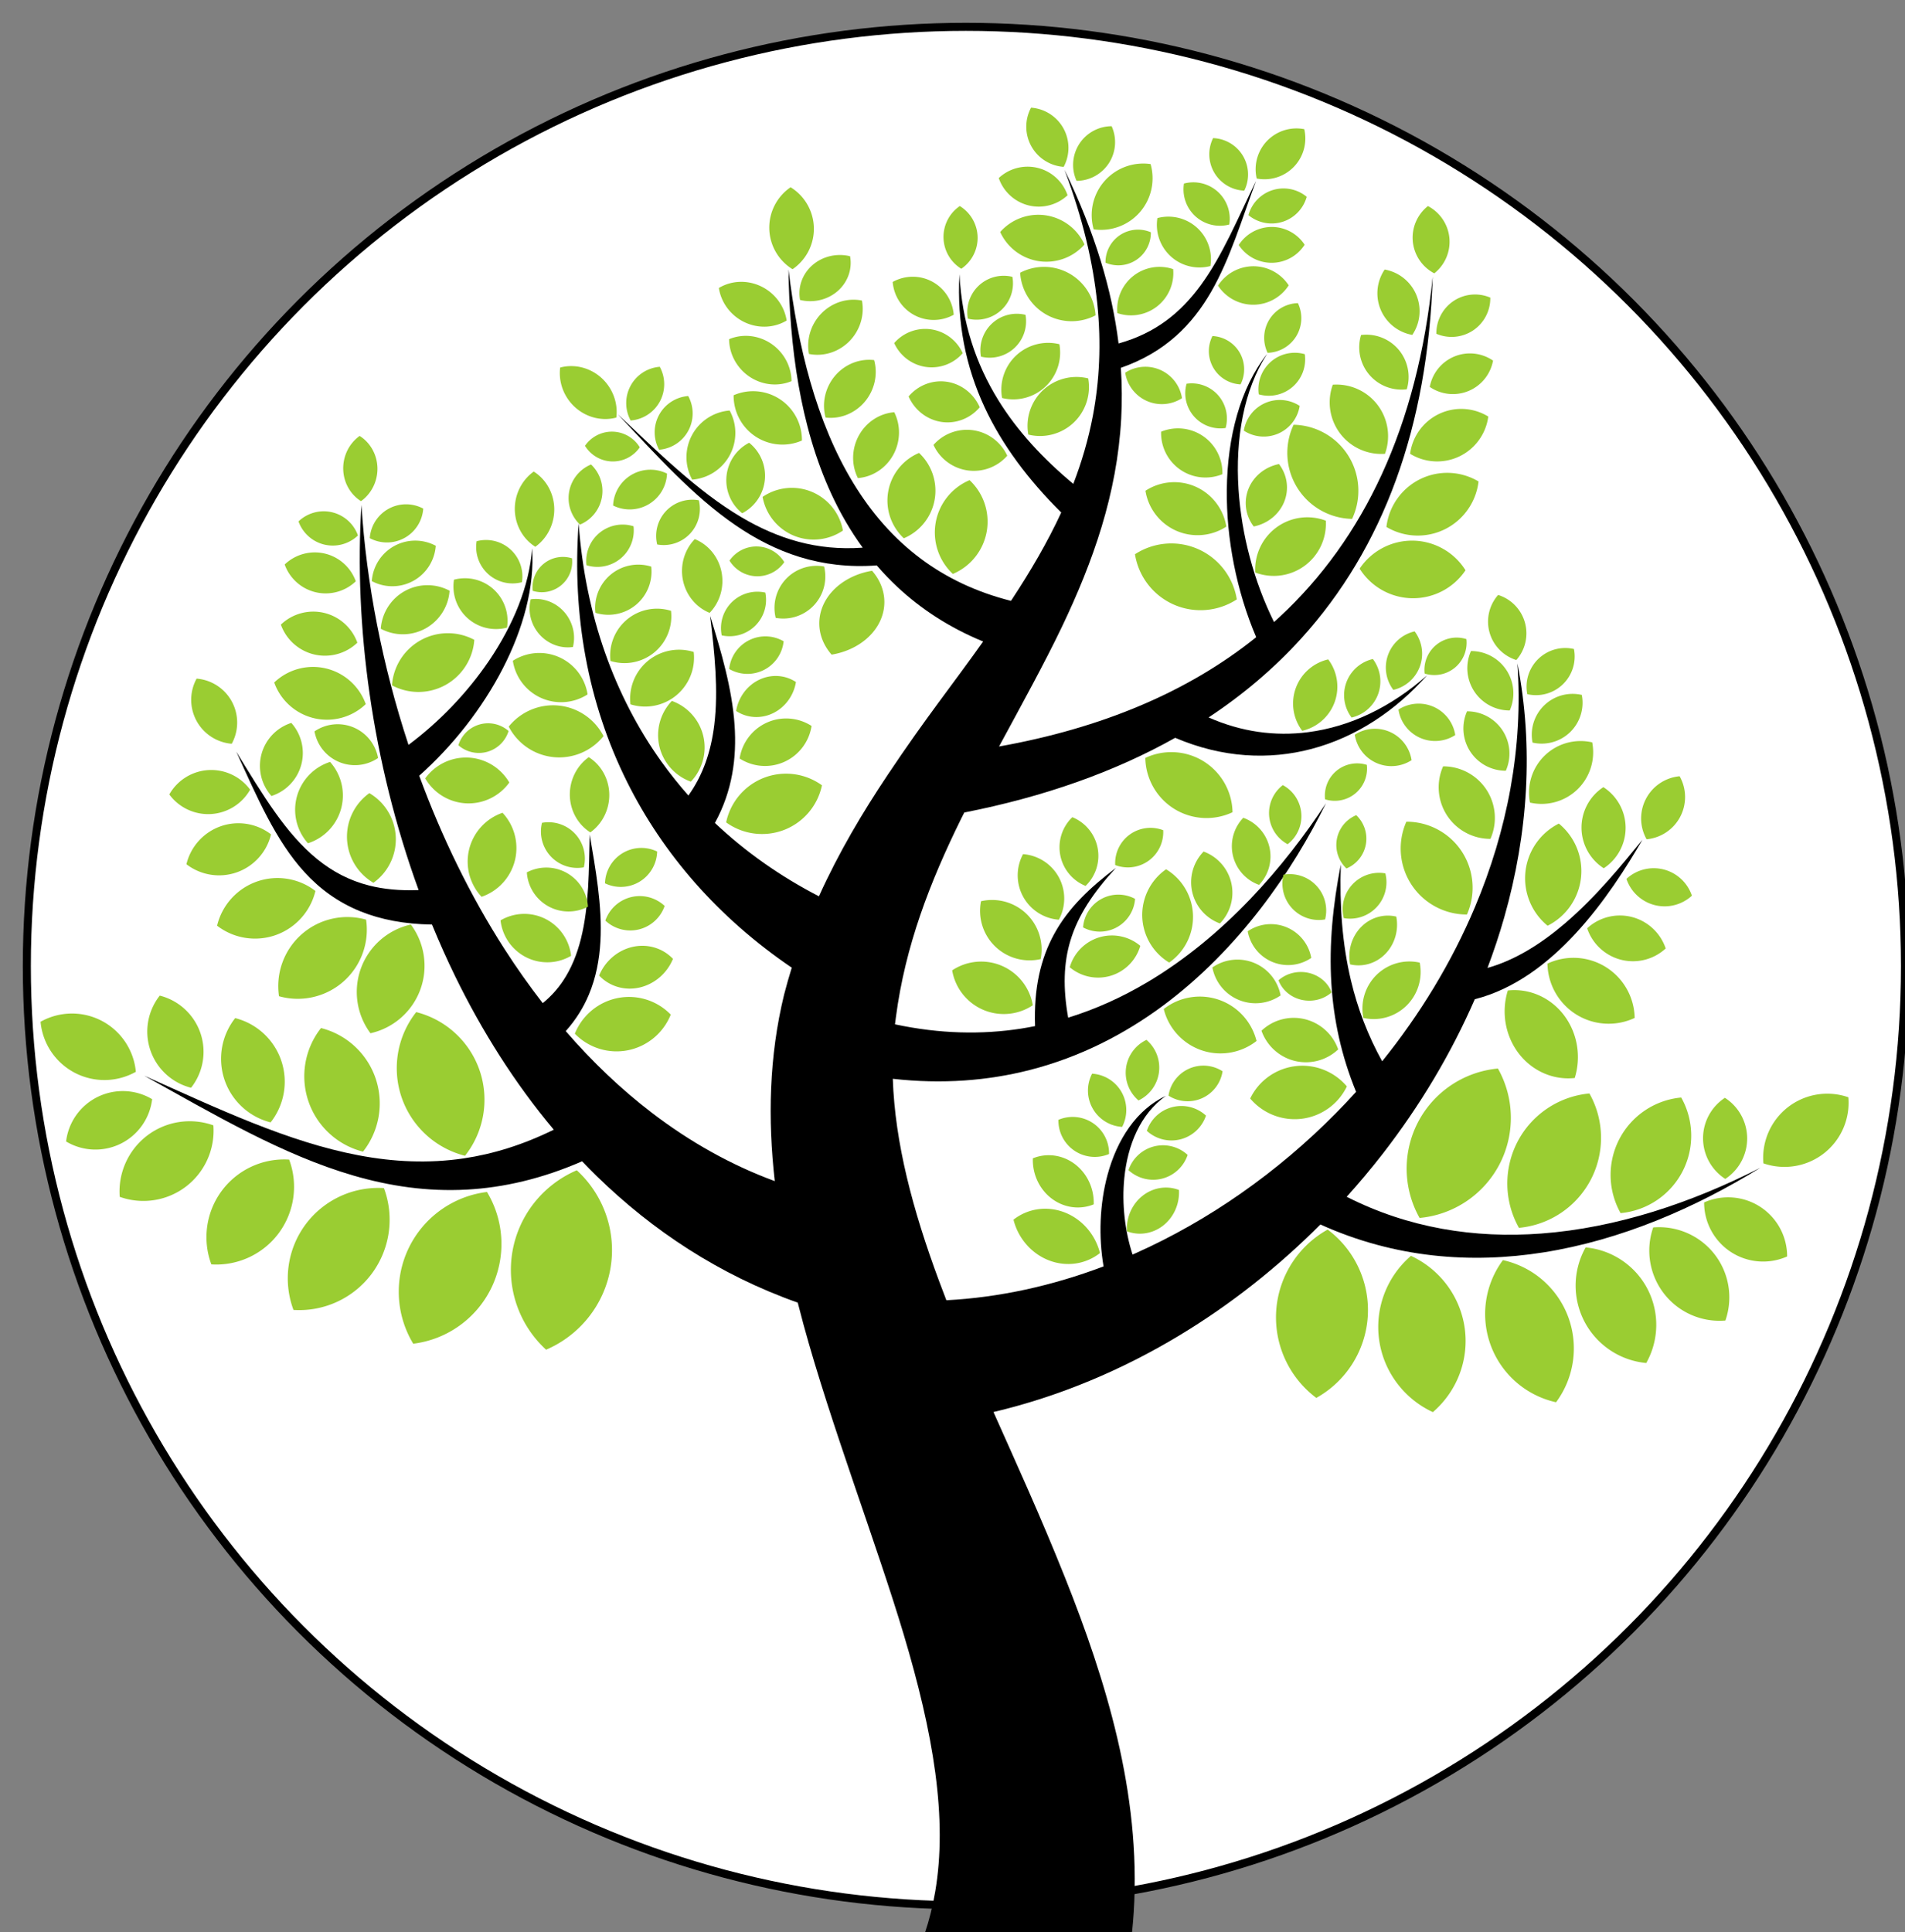 <svg xmlns:dc="http://purl.org/dc/elements/1.1/" xmlns:cc="http://creativecommons.org/ns#" xmlns:rdf="http://www.w3.org/1999/02/22-rdf-syntax-ns#" xmlns:svg="http://www.w3.org/2000/svg" xmlns="http://www.w3.org/2000/svg" xmlns:sodipodi="http://sodipodi.sourceforge.net/DTD/sodipodi-0.dtd" xmlns:inkscape="http://www.inkscape.org/namespaces/inkscape" sodipodi:docname="tree_15042015_6.svg" id="svg2" version="1.1" inkscape:version="0.91 r13725" viewBox="20 100 710 720">
 <rect x="20" y="100" width="710" height="720" fill="#808080" stroke="none"/>
 <circle cx="380" cy="460" r="350" stroke="black" stroke-width="3" fill="#FFFFFF" />
  <sodipodi:namedview id="base" pagecolor="#ffffff" bordercolor="#666666" borderopacity="1.0" inkscape:pageopacity="0.0" inkscape:pageshadow="2" inkscape:zoom="0.72883651" inkscape:cx="372.04724" inkscape:cy="526.1811" inkscape:document-units="px" inkscape:current-layer="layer1" showgrid="false" inkscape:window-width="1280" inkscape:window-height="968" inkscape:window-x="-4" inkscape:window-y="-4" inkscape:window-maximized="1" showguides="false"/>
  <defs id="defs4">
    <inkscape:path-effect effect="powerstroke" id="path-effect6525" is_visible="true" offset_points="0,6.357" sort_points="true" interpolator_type="Linear" interpolator_beta="0.2" start_linecap_type="zerowidth" linejoin_type="round" miter_limit="4" end_linecap_type="zerowidth" cusp_linecap_type="round"/>
    <inkscape:path-effect effect="powerstroke" id="path-effect6521" is_visible="true" offset_points="0.011,7.255" sort_points="true" interpolator_type="Linear" interpolator_beta="0.2" start_linecap_type="zerowidth" linejoin_type="round" miter_limit="4" end_linecap_type="zerowidth" cusp_linecap_type="round"/>
    <inkscape:path-effect effect="powerstroke" id="path-effect6516" is_visible="true" offset_points="0,6.568" sort_points="true" interpolator_type="Linear" interpolator_beta="0.2" start_linecap_type="zerowidth" linejoin_type="round" miter_limit="4" end_linecap_type="zerowidth" cusp_linecap_type="round"/>
    <inkscape:path-effect effect="powerstroke" id="path-effect6512" is_visible="true" offset_points="0,-7.564" sort_points="true" interpolator_type="Linear" interpolator_beta="0.2" start_linecap_type="zerowidth" linejoin_type="round" miter_limit="4" end_linecap_type="zerowidth" cusp_linecap_type="round"/>
    <inkscape:path-effect cusp_linecap_type="round" end_linecap_type="zerowidth" miter_limit="4" linejoin_type="round" start_linecap_type="zerowidth" interpolator_beta="0.2" interpolator_type="Linear" sort_points="true" offset_points="0,5.471" is_visible="true" id="path-effect5985" effect="powerstroke"/>
    <inkscape:path-effect effect="powerstroke" id="path-effect3478" is_visible="true" offset_points="0,5.907" sort_points="true" interpolator_type="Linear" interpolator_beta="0.2" start_linecap_type="zerowidth" linejoin_type="round" miter_limit="4" end_linecap_type="zerowidth" cusp_linecap_type="round"/>
    <inkscape:path-effect effect="powerstroke" id="path-effect3474" is_visible="true" offset_points="0,-6.778" sort_points="true" interpolator_type="Linear" interpolator_beta="0.2" start_linecap_type="zerowidth" linejoin_type="round" miter_limit="4" end_linecap_type="zerowidth" cusp_linecap_type="round"/>
    <inkscape:path-effect effect="powerstroke" id="path-effect3470" is_visible="true" offset_points="0,5.471" sort_points="true" interpolator_type="Linear" interpolator_beta="0.2" start_linecap_type="zerowidth" linejoin_type="round" miter_limit="4" end_linecap_type="zerowidth" cusp_linecap_type="round"/>
    <inkscape:path-effect effect="powerstroke" id="path-effect3466" is_visible="true" offset_points="0,-7.379" sort_points="true" interpolator_type="Linear" interpolator_beta="0.2" start_linecap_type="zerowidth" linejoin_type="round" miter_limit="4" end_linecap_type="zerowidth" cusp_linecap_type="round"/>
    <inkscape:path-effect effect="powerstroke" id="path-effect3462" is_visible="true" offset_points="0.021,-6.367" sort_points="true" interpolator_type="Linear" interpolator_beta="0.2" start_linecap_type="zerowidth" linejoin_type="round" miter_limit="4" end_linecap_type="zerowidth" cusp_linecap_type="round"/>
    <inkscape:path-effect effect="powerstroke" id="path-effect3458" is_visible="true" offset_points="0.005,-3.678" sort_points="true" interpolator_type="Linear" interpolator_beta="0.2" start_linecap_type="zerowidth" linejoin_type="round" miter_limit="4" end_linecap_type="zerowidth" cusp_linecap_type="round"/>
    <inkscape:path-effect effect="powerstroke" id="path-effect3454" is_visible="true" offset_points="0,4.583" sort_points="true" interpolator_type="Linear" interpolator_beta="0.2" start_linecap_type="zerowidth" linejoin_type="round" miter_limit="4" end_linecap_type="zerowidth" cusp_linecap_type="round"/>
    <inkscape:path-effect effect="powerstroke" id="path-effect3450" is_visible="true" offset_points="0.012,5.744" sort_points="true" interpolator_type="Linear" interpolator_beta="0.2" start_linecap_type="zerowidth" linejoin_type="round" miter_limit="4" end_linecap_type="zerowidth" cusp_linecap_type="round"/>
    <inkscape:path-effect effect="powerstroke" id="path-effect3446" is_visible="true" offset_points="0,-4.375" sort_points="true" interpolator_type="Linear" interpolator_beta="0.2" start_linecap_type="zerowidth" linejoin_type="round" miter_limit="4" end_linecap_type="zerowidth" cusp_linecap_type="round"/>
    <inkscape:path-effect effect="powerstroke" id="path-effect3442" is_visible="true" offset_points="0,7.795" sort_points="true" interpolator_type="Linear" interpolator_beta="0.2" start_linecap_type="zerowidth" linejoin_type="round" miter_limit="4" end_linecap_type="zerowidth" cusp_linecap_type="round"/>
    <inkscape:path-effect effect="powerstroke" id="path-effect3438" is_visible="true" offset_points="0,7.066" sort_points="true" interpolator_type="Linear" interpolator_beta="0.2" start_linecap_type="zerowidth" linejoin_type="round" miter_limit="4" end_linecap_type="zerowidth" cusp_linecap_type="round"/>
    <inkscape:path-effect effect="powerstroke" id="path-effect3434" is_visible="true" offset_points="0,14.854" sort_points="true" interpolator_type="Linear" interpolator_beta="0.2" start_linecap_type="zerowidth" linejoin_type="round" miter_limit="4" end_linecap_type="zerowidth" cusp_linecap_type="round"/>
    <inkscape:path-effect effect="powerstroke" id="path-effect3430" is_visible="true" offset_points="0,-10.509" sort_points="true" interpolator_type="Linear" interpolator_beta="0.2" start_linecap_type="zerowidth" linejoin_type="round" miter_limit="4" end_linecap_type="zerowidth" cusp_linecap_type="round"/>
    <inkscape:path-effect effect="powerstroke" id="path-effect3426" is_visible="true" offset_points="0,-9.122" sort_points="true" interpolator_type="Linear" interpolator_beta="0.2" start_linecap_type="zerowidth" linejoin_type="round" miter_limit="4" end_linecap_type="zerowidth" cusp_linecap_type="round"/>
    <inkscape:path-effect effect="powerstroke" id="path-effect3422" is_visible="true" offset_points="0,11.359" sort_points="true" interpolator_type="Linear" interpolator_beta="0.2" start_linecap_type="zerowidth" linejoin_type="round" miter_limit="4" end_linecap_type="zerowidth" cusp_linecap_type="round"/>
    <inkscape:path-effect effect="powerstroke" id="path-effect3418" is_visible="true" offset_points="0.011,20.783" sort_points="true" interpolator_type="Linear" interpolator_beta="0.2" start_linecap_type="zerowidth" linejoin_type="round" miter_limit="4" end_linecap_type="zerowidth" cusp_linecap_type="round"/>
    <inkscape:path-effect effect="powerstroke" id="path-effect3414" is_visible="true" offset_points="0,-23.166" sort_points="true" interpolator_type="Linear" interpolator_beta="0.2" start_linecap_type="zerowidth" linejoin_type="round" miter_limit="4" end_linecap_type="zerowidth" cusp_linecap_type="round"/>
    <inkscape:path-effect effect="powerstroke" id="path-effect3410" is_visible="true" offset_points="0.047,41.512" sort_points="true" interpolator_type="Linear" interpolator_beta="0.2" start_linecap_type="zerowidth" linejoin_type="round" miter_limit="4" end_linecap_type="zerowidth" cusp_linecap_type="round"/>
    <inkscape:path-effect cusp_linecap_type="round" end_linecap_type="zerowidth" miter_limit="4" linejoin_type="round" start_linecap_type="zerowidth" interpolator_beta="0.2" interpolator_type="Linear" sort_points="true" offset_points="0,5.907" is_visible="true" id="path-effect3406" effect="powerstroke"/>
    <inkscape:path-effect cusp_linecap_type="round" end_linecap_type="zerowidth" miter_limit="4" linejoin_type="round" start_linecap_type="zerowidth" interpolator_beta="0.2" interpolator_type="Linear" sort_points="true" offset_points="0,-6.778" is_visible="true" id="path-effect3402" effect="powerstroke"/>
    <inkscape:path-effect cusp_linecap_type="round" end_linecap_type="zerowidth" miter_limit="4" linejoin_type="round" start_linecap_type="zerowidth" interpolator_beta="0.2" interpolator_type="Linear" sort_points="true" offset_points="0,5.471" is_visible="true" id="path-effect3398" effect="powerstroke"/>
    <inkscape:path-effect cusp_linecap_type="round" end_linecap_type="zerowidth" miter_limit="4" linejoin_type="round" start_linecap_type="zerowidth" interpolator_beta="0.2" interpolator_type="Linear" sort_points="true" offset_points="0,-7.379" is_visible="true" id="path-effect3394" effect="powerstroke"/>
    <inkscape:path-effect cusp_linecap_type="round" end_linecap_type="zerowidth" miter_limit="4" linejoin_type="round" start_linecap_type="zerowidth" interpolator_beta="0.2" interpolator_type="Linear" sort_points="true" offset_points="0.021,-6.367" is_visible="true" id="path-effect3390" effect="powerstroke"/>
    <inkscape:path-effect cusp_linecap_type="round" end_linecap_type="zerowidth" miter_limit="4" linejoin_type="round" start_linecap_type="zerowidth" interpolator_beta="0.2" interpolator_type="Linear" sort_points="true" offset_points="0.005,-3.678" is_visible="true" id="path-effect3386" effect="powerstroke"/>
    <inkscape:path-effect cusp_linecap_type="round" end_linecap_type="zerowidth" miter_limit="4" linejoin_type="round" start_linecap_type="zerowidth" interpolator_beta="0.2" interpolator_type="Linear" sort_points="true" offset_points="0,4.583" is_visible="true" id="path-effect3382" effect="powerstroke"/>
    <inkscape:path-effect cusp_linecap_type="round" end_linecap_type="zerowidth" miter_limit="4" linejoin_type="round" start_linecap_type="zerowidth" interpolator_beta="0.2" interpolator_type="Linear" sort_points="true" offset_points="0.012,5.744" is_visible="true" id="path-effect3378" effect="powerstroke"/>
    <inkscape:path-effect cusp_linecap_type="round" end_linecap_type="zerowidth" miter_limit="4" linejoin_type="round" start_linecap_type="zerowidth" interpolator_beta="0.2" interpolator_type="Linear" sort_points="true" offset_points="0,-4.375" is_visible="true" id="path-effect3374" effect="powerstroke"/>
    <inkscape:path-effect cusp_linecap_type="round" end_linecap_type="zerowidth" miter_limit="4" linejoin_type="round" start_linecap_type="zerowidth" interpolator_beta="0.2" interpolator_type="Linear" sort_points="true" offset_points="0,7.795" is_visible="true" id="path-effect3370" effect="powerstroke"/>
    <inkscape:path-effect cusp_linecap_type="round" end_linecap_type="zerowidth" miter_limit="4" linejoin_type="round" start_linecap_type="zerowidth" interpolator_beta="0.2" interpolator_type="Linear" sort_points="true" offset_points="0,7.066" is_visible="true" id="path-effect3366" effect="powerstroke"/>
    <inkscape:path-effect cusp_linecap_type="round" end_linecap_type="zerowidth" miter_limit="4" linejoin_type="round" start_linecap_type="zerowidth" interpolator_beta="0.2" interpolator_type="Linear" sort_points="true" offset_points="0,14.854" is_visible="true" id="path-effect3362" effect="powerstroke"/>
    <inkscape:path-effect cusp_linecap_type="round" end_linecap_type="zerowidth" miter_limit="4" linejoin_type="round" start_linecap_type="zerowidth" interpolator_beta="0.2" interpolator_type="Linear" sort_points="true" offset_points="0,-10.509" is_visible="true" id="path-effect3358" effect="powerstroke"/>
    <inkscape:path-effect cusp_linecap_type="round" end_linecap_type="zerowidth" miter_limit="4" linejoin_type="round" start_linecap_type="zerowidth" interpolator_beta="0.2" interpolator_type="Linear" sort_points="true" offset_points="0,-9.122" is_visible="true" id="path-effect3354" effect="powerstroke"/>
    <inkscape:path-effect cusp_linecap_type="round" end_linecap_type="zerowidth" miter_limit="4" linejoin_type="round" start_linecap_type="zerowidth" interpolator_beta="0.2" interpolator_type="Linear" sort_points="true" offset_points="0,11.359" is_visible="true" id="path-effect3350" effect="powerstroke"/>
    <inkscape:path-effect cusp_linecap_type="round" end_linecap_type="zerowidth" miter_limit="4" linejoin_type="round" start_linecap_type="zerowidth" interpolator_beta="0.2" interpolator_type="Linear" sort_points="true" offset_points="0.011,20.783" is_visible="true" id="path-effect3346" effect="powerstroke"/>
    <inkscape:path-effect cusp_linecap_type="round" end_linecap_type="zerowidth" miter_limit="4" linejoin_type="round" start_linecap_type="zerowidth" interpolator_beta="0.2" interpolator_type="Linear" sort_points="true" offset_points="0,-23.166" is_visible="true" id="path-effect3342" effect="powerstroke"/>
    <inkscape:path-effect cusp_linecap_type="round" end_linecap_type="zerowidth" miter_limit="4" linejoin_type="round" start_linecap_type="zerowidth" interpolator_beta="0.2" interpolator_type="Linear" sort_points="true" offset_points="0.047,41.512" is_visible="true" id="path-effect3338" effect="powerstroke"/>
  </defs>
  <g id="layer1" inkscape:groupmode="layer" inkscape:label="Camada 1">
    <g id="g11491" transform="translate(22.995,0.056)">
      <path id="path3336" d="m 393.777,163.273 c 13.585,36.201 15.383,65.923 10.568,91.469 -1.676,8.893 -4.184,17.357 -7.314,25.52 -11.375,-9.482 -20.891,-19.759 -28.016,-31.307 -8.273,-13.409 -13.464,-28.75 -14.422,-46.805 -0.957,18.05 2.326,34.365 9.357,49.514 6.581,14.177 16.347,27.112 28.578,39.262 -5.173,11.188 -11.454,21.859 -18.336,32.33 -0.134,0.204 -0.261,0.391 -0.395,0.594 -13.075,-3.315 -24.136,-8.661 -33.539,-15.668 -10.196,-7.598 -18.546,-17.222 -25.344,-28.436 -13.677,-22.56 -20.596,-50.745 -24.041,-79.428 0.388,28.528 4.255,58.327 15.979,83.697 3.233,6.996 7.094,13.713 11.686,20.008 -17.093,1.249 -31.695,-3.331 -45.35,-11.43 -16.243,-9.633 -30.695,-23.928 -45.967,-38.324 14.238,15.104 28.072,30.56 43.979,41.439 14.726,10.073 31.588,16.473 52.572,14.93 2.387,2.776 4.939,5.45 7.672,8.006 8.794,8.226 19.37,15.164 31.98,20.355 -11.49,16.2 -21.338,28.356 -35.672,49.828 -9.199,13.78 -18.093,28.669 -25.531,45.111 -14.477,-7.468 -27.453,-16.626 -38.77,-27.33 6.597,-12.015 8.148,-24.489 7.334,-36.434 -0.935,-13.722 -5.045,-27.639 -9.115,-40.693 1.674,13.897 3.121,27.665 1.553,40.523 -1.213,9.95 -4.174,18.725 -9.65,26.381 -3.573,-4.046 -6.95,-8.265 -10.098,-12.674 -17.446,-24.435 -28.328,-54.475 -30.809,-88.723 -2.472,34.124 3.423,66.946 18.053,96.326 13.341,26.793 33.873,50.525 61.377,69.225 -1.016,3.285 -1.978,6.616 -2.852,10.021 -5.632,23.069 -6.09,46.407 -3.482,69.514 -16.313,-6.008 -31.586,-14.59 -45.771,-25.432 -11.53,-8.812 -22.256,-19.059 -32.141,-30.461 3.809,-4.241 6.619,-8.817 8.617,-13.57 2.71,-6.446 3.93,-13.159 4.307,-19.777 0.759,-13.345 -1.89,-27.462 -3.98,-39.883 -0.315,13.03 -0.21,26.595 -3.275,38.809 -1.48,5.896 -3.636,11.185 -6.721,15.77 -2.057,3.057 -4.537,5.794 -7.51,8.217 -5.001,-6.435 -9.763,-13.168 -14.266,-20.18 -12.828,-19.973 -23.448,-41.88 -31.771,-64.557 12.609,-11.222 23.502,-25.168 31.061,-39.799 7.78,-15.06 11.997,-30.779 11.008,-44.961 -0.979,14.03 -7.07,28.663 -16.086,41.951 -8.073,11.898 -18.549,22.788 -29.977,31.318 -9.784,-29.678 -15.697,-60.319 -17.541,-89.391 -2.841,44.797 3.985,95.905 21.311,143.488 -7.007,0.274 -13.078,-0.334 -18.424,-1.688 -7.389,-1.871 -13.689,-5.208 -19.4,-9.854 -11.664,-9.486 -20.175,-23.777 -30.137,-40.02 7.694,16.787 14.6,33.087 25.471,44.936 5.554,6.054 12.275,11.117 20.848,14.574 7.532,3.037 16.301,4.753 26.629,4.902 2.689,6.551 5.573,13.018 8.678,19.369 9.935,20.323 22.12,39.697 36.703,57.08 -11.538,5.665 -22.657,9.071 -33.549,10.689 -13.143,1.953 -26.087,1.332 -39.152,-1.139 -26.355,-4.984 -52.178,-17.261 -79.928,-29.672 26.137,14.509 51.525,29.541 78.105,37.252 13.411,3.89 27.364,5.999 42.127,5.191 13.692,-0.749 27.958,-4.009 42.963,-10.547 1.791,1.87 3.602,3.723 5.457,5.533 20.734,20.235 45.639,36.787 74.912,47.141 0.695,2.737 1.41,5.468 2.15,8.188 10.097,37.072 27.346,82.013 37.32,115.406 5.454,18.261 9.626,35.407 11.797,51.66 2.167,16.225 2.238,30.845 -0.033,44.207 -1.829,10.761 -5.195,20.83 -10.344,30.447 -4.558,8.513 -50.938,58.652 -68.564,76.906 l 122.959,0 c 8.379,-14.24 11.195,-29.636 17.258,-44.383 7.599,-18.483 11.517,-37.027 12.678,-55.344 1.418,-22.372 -1.295,-44.092 -6.096,-64.693 -4.79,-20.555 -11.822,-40.664 -19.488,-59.883 -9.193,-23.046 -18.127,-42.511 -26.691,-61.75 24.591,-5.806 47.858,-15.661 69.098,-28.438 19.244,-11.576 36.973,-25.636 52.746,-41.451 27.689,12.518 56.099,14.683 83.139,10.4 28.776,-4.557 56.433,-16.468 80.838,-31.543 -25.692,13.097 -53.649,22.424 -81.662,24.516 -24.915,1.86 -49.498,-2.025 -72.518,-13.695 4.672,-5.181 9.151,-10.512 13.402,-15.988 13.901,-17.907 25.506,-37.342 34.34,-57.627 15.044,-3.821 27.537,-13.668 37.426,-24.336 10.877,-11.734 19.324,-25.23 25.041,-35.078 -7.315,8.951 -17.039,21.049 -28.836,31.137 -8.975,7.674 -18.681,13.762 -28.893,16.611 2.343,-6.218 4.435,-12.498 6.238,-18.83 8.919,-31.325 11.002,-63.589 4.906,-94.68 2.257,31.512 -3.848,62.427 -15.824,90.85 -8.667,20.569 -20.47,39.94 -34.578,57.451 -5.314,-9.609 -9.121,-19.584 -11.633,-30.121 -3.222,-13.517 -4.293,-27.825 -3.775,-43.207 -2.951,15.014 -4.419,29.691 -3.527,44.275 0.822,13.438 3.66,26.869 9.221,40.43 -2.44,2.691 -4.932,5.334 -7.48,7.916 -21.858,22.145 -47.472,40.083 -74.742,52.252 -0.362,0.162 -0.727,0.313 -1.09,0.473 -2.825,-8.628 -4.051,-18.82 -3.07,-28.564 1.217,-12.094 5.852,-23.752 15.477,-30.578 -10.943,5.142 -18.149,16.236 -21.723,29.398 -2.953,10.878 -3.39,23.102 -1.49,34.16 -19.275,7.282 -39.018,11.595 -58.59,12.611 -0.912,-2.36 -1.818,-4.747 -2.717,-7.168 -9.827,-26.461 -16.45,-51.467 -17.248,-75.357 18.474,2.083 35.488,0.694 50.996,-3.264 18.886,-4.82 35.404,-13.399 49.652,-23.945 28.375,-21.003 48.416,-50.302 60.795,-75.475 -15.583,23.72 -37.897,49.703 -66.623,66.729 -9.242,5.478 -19.067,9.971 -29.459,13.184 -1.989,-11.223 -1.673,-20.378 0.816,-28.66 2.841,-9.452 8.549,-18.007 16.949,-27.137 -9.718,7.367 -17.653,14.885 -22.969,24.588 -5.076,9.266 -7.637,20.277 -7.143,34.346 -1.728,0.346 -3.467,0.664 -5.225,0.938 -14.56,2.262 -30.199,1.985 -46.977,-1.6 0.109,-0.92 0.228,-1.839 0.357,-2.756 3.47,-26.413 12.61,-50.18 24.402,-74.061 0.334,-0.677 0.725,-1.423 1.072,-2.115 29.602,-5.826 55.931,-15.096 78.607,-27.838 17.624,7.533 35.047,8.308 50.799,4.146 16.599,-4.386 31.344,-14.217 43.041,-27.41 -13.272,11.767 -28.599,19.126 -44.273,21.164 -12.385,1.611 -24.945,-0.104 -37.117,-5.494 12.932,-8.542 24.494,-18.363 34.582,-29.488 30.608,-33.758 47.106,-78.73 48.947,-134.738 -5.642,56.081 -25.855,97.821 -57.037,126.766 -0.696,0.646 -1.405,1.28 -2.113,1.914 -7.45,-15.066 -12.126,-32.536 -13.229,-49.465 -1.225,-18.804 1.938,-37.023 10.637,-50.449 -9.979,12.71 -14.789,30.94 -14.998,50.568 -0.195,18.319 3.615,37.807 10.943,54.996 -25.506,20.508 -57.737,33.916 -95.838,40.729 8.23,-15.199 17.004,-31.138 23.373,-44.457 11.681,-24.427 20.613,-49.612 22.156,-77.689 0.341,-6.207 0.296,-12.524 -0.129,-18.965 16.69,-5.796 26.672,-16.215 33.643,-28.307 7.133,-12.374 11.468,-27.11 16.734,-41.312 -6.809,13.928 -12.381,27.605 -20.58,38.816 -7.484,10.234 -16.807,17.875 -30.648,21.736 -2.456,-19.963 -8.785,-41.253 -20.119,-64.67 z" style="opacity:1;fill:#000000;fill-opacity:1;stroke:none;stroke-width:1;stroke-miterlimit:4;stroke-dasharray:none;stroke-opacity:1" inkscape:connector-curvature="0"/>
      <path style="opacity:1;fill:#9acd32;fill-opacity:1;stroke:none" d="m 522.876,567.922 a 35.315,35.074 0 0 0 -11.864,31.315 35.315,35.074 0 0 0 20.029,26.928 35.315,35.074 0 0 0 11.865,-31.315 35.315,35.074 0 0 0 -20.03,-26.928 z" id="path5965" inkscape:connector-curvature="0"/>
      <path inkscape:connector-curvature="0" id="path5967" d="m 557.147,569.516 a 33.727,33.727 0 0 0 -4.5,31.858 33.727,33.727 0 0 0 24.309,21.107 33.727,33.727 0 0 0 4.501,-31.858 33.727,33.727 0 0 0 -24.31,-21.106 z" style="opacity:1;fill:#9acd32;fill-opacity:1;stroke:none"/>
      <path style="opacity:1;fill:#9acd32;fill-opacity:1;stroke:none" d="m 587.977,564.778 a 29.013,29.013 0 0 0 -0.421,27.674 29.013,29.013 0 0 0 23.014,15.405 29.013,29.013 0 0 0 0.422,-27.674 29.013,29.013 0 0 0 -23.015,-15.404 z" id="path5969" inkscape:connector-curvature="0"/>
      <path inkscape:connector-curvature="0" id="path5971" d="m 613.164,557.334 a 26.184,26.184 0 0 0 4.01,24.655 26.184,26.184 0 0 0 22.888,10.041 26.184,26.184 0 0 0 -4.009,-24.655 26.184,26.184 0 0 0 -22.889,-10.041 z" style="opacity:1;fill:#9acd32;fill-opacity:1;stroke:none"/>
      <path style="opacity:1;fill:#9acd32;fill-opacity:1;stroke:none" d="m 685.898,508.827 a 23.927,23.927 0 0 0 -22.524,3.698 23.927,23.927 0 0 0 -9.145,20.928 23.927,23.927 0 0 0 22.524,-3.697 23.927,23.927 0 0 0 9.144,-20.929 z" id="path5973" inkscape:connector-curvature="0"/>
      <path inkscape:connector-curvature="0" id="path5975" d="m 526.088,553.8 a 37.498,37.498 0 0 1 -0.544,-35.768 37.498,37.498 0 0 1 29.745,-19.91 37.498,37.498 0 0 1 0.545,35.768 37.498,37.498 0 0 1 -29.746,19.909 z" style="opacity:1;fill:#9acd32;fill-opacity:1;stroke:none"/>
      <path style="opacity:1;fill:#9acd32;fill-opacity:1;stroke:none" d="m 563.12,557.491 a 33.727,33.727 0 0 1 -0.489,-32.17 33.727,33.727 0 0 1 26.753,-17.908 33.727,33.727 0 0 1 0.49,32.171 33.727,33.727 0 0 1 -26.754,17.907 z" id="path5977" inkscape:connector-curvature="0"/>
      <path inkscape:connector-curvature="0" id="path5979" d="m 601.007,552.002 a 29.013,29.013 0 0 1 -0.421,-27.674 29.013,29.013 0 0 1 23.014,-15.405 29.013,29.013 0 0 1 0.422,27.674 29.013,29.013 0 0 1 -23.015,15.404 z" style="opacity:1;fill:#9acd32;fill-opacity:1;stroke:none"/>
      <path style="opacity:1;fill:#9acd32;fill-opacity:1;stroke:none" d="m 610.692,412.685 a 15.813,15.813 0 0 1 -0.229,-15.083 15.813,15.813 0 0 1 12.544,-8.396 15.813,15.813 0 0 1 0.23,15.084 15.813,15.813 0 0 1 -12.544,8.396 z" id="path5981" inkscape:connector-curvature="0"/>
      <path inkscape:connector-curvature="0" id="path6484" d="m 573.745,459.026 a 22.838,22.838 0 0 0 10.742,18.954 22.838,22.838 0 0 0 21.762,1.287 22.838,22.838 0 0 0 -10.742,-18.955 22.838,22.838 0 0 0 -21.762,-1.286 z" style="opacity:1;fill:#9acd32;fill-opacity:1;stroke:none"/>
      <path style="opacity:1;fill:#9acd32;fill-opacity:1;stroke:none" d="m 588.541,445.858 a 18.028,18.028 0 0 0 12.587,11.719 18.028,18.028 0 0 0 16.688,-4.198 18.028,18.028 0 0 0 -12.587,-11.719 18.028,18.028 0 0 0 -16.689,4.199 z" id="path6486" inkscape:connector-curvature="0"/>
      <path inkscape:connector-curvature="0" id="path6488" d="m 603.187,427.445 a 15.022,15.022 0 0 0 10.488,9.764 15.022,15.022 0 0 0 13.905,-3.498 15.022,15.022 0 0 0 -10.488,-9.765 15.022,15.022 0 0 0 -13.906,3.499 z" style="opacity:1;fill:#9acd32;fill-opacity:1;stroke:none"/>
      <path style="opacity:1;fill:#9acd32;fill-opacity:1;stroke:none" d="m 573.803,444.907 a 22.838,22.838 0 0 1 -8.255,-20.162 22.838,22.838 0 0 1 12.444,-17.899 22.838,22.838 0 0 1 8.256,20.162 22.838,22.838 0 0 1 -12.445,17.899 z" id="path6490" inkscape:connector-curvature="0"/>
      <path inkscape:connector-curvature="0" id="path6492" d="m 594.726,423.492 a 18.028,18.028 0 0 1 -8.29,-15.068 18.028,18.028 0 0 1 8.147,-15.158 18.028,18.028 0 0 1 8.29,15.068 18.028,18.028 0 0 1 -8.147,15.158 z" style="opacity:1;fill:#9acd32;fill-opacity:1;stroke:none"/>
      <path style="opacity:1;fill:#9acd32;fill-opacity:1;stroke:none" d="m 562.144,345.899 a 15.022,15.022 0 0 1 -9.984,-10.279 15.022,15.022 0 0 1 3.203,-13.976 15.022,15.022 0 0 1 9.985,10.279 15.022,15.022 0 0 1 -3.204,13.976 z" id="path6494" inkscape:connector-curvature="0"/>
      <path inkscape:connector-curvature="0" id="path6496" d="m 543.736,440.728 a 24.633,24.633 0 0 1 -20.687,-11.147 24.633,24.633 0 0 1 -1.889,-23.437 24.633,24.633 0 0 1 20.687,11.147 24.633,24.633 0 0 1 1.888,23.438 z" style="opacity:1;fill:#9acd32;fill-opacity:1;stroke:none"/>
      <path style="opacity:1;fill:#9acd32;fill-opacity:1;stroke:none" d="m 552.497,412.538 a 19.249,19.249 0 0 1 -16.165,-8.71 19.249,19.249 0 0 1 -1.476,-18.314 19.249,19.249 0 0 1 16.165,8.71 19.249,19.249 0 0 1 1.475,18.314 z" id="path6498" inkscape:connector-curvature="0"/>
      <path inkscape:connector-curvature="0" id="path6500" d="m 558.227,387.151 a 15.771,15.771 0 0 1 -13.244,-7.137 15.771,15.771 0 0 1 -1.209,-15.005 15.771,15.771 0 0 1 13.245,7.137 15.771,15.771 0 0 1 1.209,15.006 z" style="opacity:1;fill:#9acd32;fill-opacity:1;stroke:none"/>
      <path style="opacity:1;fill:#9acd32;fill-opacity:1;stroke:none" d="m 559.691,364.693 a 15.771,15.771 0 0 1 -13.244,-7.137 15.771,15.771 0 0 1 -1.209,-15.005 15.771,15.771 0 0 1 13.245,7.137 15.771,15.771 0 0 1 1.209,15.006 z" id="path6502" inkscape:connector-curvature="0"/>
      <path inkscape:connector-curvature="0" id="path6504" d="m 567.233,399.019 a 19.249,19.249 0 0 0 17.693,-4.912 19.249,19.249 0 0 0 5.497,-17.532 19.249,19.249 0 0 0 -17.693,4.912 19.249,19.249 0 0 0 -5.497,17.532 z" style="opacity:1;fill:#9acd32;fill-opacity:1;stroke:none"/>
      <path style="opacity:1;fill:#9acd32;fill-opacity:1;stroke:none" d="m 568.184,376.663 a 15.237,15.237 0 0 0 14.006,-3.889 15.237,15.237 0 0 0 4.352,-13.878 15.237,15.237 0 0 0 -14.006,3.888 15.237,15.237 0 0 0 -4.351,13.878 z" id="path6506" inkscape:connector-curvature="0"/>
      <path inkscape:connector-curvature="0" id="path6508" d="m 566.227,358.62 a 14.435,14.435 0 0 0 13.268,-3.684 14.435,14.435 0 0 0 4.122,-13.147 14.435,14.435 0 0 0 -13.269,3.683 14.435,14.435 0 0 0 -4.122,13.148 z" style="opacity:1;fill:#9acd32;fill-opacity:1;stroke:none"/>
      <path inkscape:connector-curvature="0" id="path6050" d="m 178.502,544.121 a 37.498,37.498 0 0 1 1.637,35.734 37.498,37.498 0 0 1 -29.122,20.81 37.498,37.498 0 0 1 -1.638,-35.735 37.498,37.498 0 0 1 29.123,-20.81 z" style="opacity:1;fill:#9acd32;fill-opacity:1;stroke:none"/>
      <path style="opacity:1;fill:#9acd32;fill-opacity:1;stroke:none" d="m 140.095,542.674 a 33.727,33.727 0 0 1 -4.502,31.858 33.727,33.727 0 0 1 -29.205,13.546 33.727,33.727 0 0 1 4.501,-31.858 33.727,33.727 0 0 1 29.206,-13.545 z" id="path6052" inkscape:connector-curvature="0"/>
      <path inkscape:connector-curvature="0" id="path6054" d="m 104.772,532.047 a 29.013,29.013 0 0 1 -3.872,27.405 29.013,29.013 0 0 1 -25.123,11.653 29.013,29.013 0 0 1 3.872,-27.405 29.013,29.013 0 0 1 25.124,-11.652 z" style="opacity:1;fill:#9acd32;fill-opacity:1;stroke:none"/>
      <path style="opacity:1;fill:#9acd32;fill-opacity:1;stroke:none" d="m 76.526,519.294 a 26.184,26.184 0 0 1 -10.198,22.802 26.184,26.184 0 0 1 -24.698,3.836 26.184,26.184 0 0 1 10.198,-22.803 26.184,26.184 0 0 1 24.698,-3.836 z" id="path6056" inkscape:connector-curvature="0"/>
      <path inkscape:connector-curvature="0" id="path6058" d="m 12.119,480.695 a 23.927,23.927 0 0 1 22.822,-0.339 23.927,23.927 0 0 1 12.697,18.984 23.927,23.927 0 0 1 -22.823,0.339 23.927,23.927 0 0 1 -12.697,-18.985 z" style="opacity:1;fill:#9acd32;fill-opacity:1;stroke:none"/>
      <path inkscape:connector-curvature="0" id="path6062" d="m 170.32,530.636 a 33.727,33.727 0 0 0 5.468,-31.706 33.727,33.727 0 0 0 -23.655,-21.837 33.727,33.727 0 0 0 -5.469,31.706 33.727,33.727 0 0 0 23.657,21.836 z" style="opacity:1;fill:#9acd32;fill-opacity:1;stroke:none"/>
      <path style="opacity:1;fill:#9acd32;fill-opacity:1;stroke:none" d="m 132.298,529.094 a 29.013,29.013 0 0 0 4.704,-27.274 29.013,29.013 0 0 0 -20.349,-18.784 29.013,29.013 0 0 0 -4.704,27.275 29.013,29.013 0 0 0 20.35,18.784 z" id="path6064" inkscape:connector-curvature="0"/>
      <path inkscape:connector-curvature="0" id="path6066" d="m 97.863,518.194 a 24.482,24.482 0 0 0 3.969,-23.015 24.482,24.482 0 0 0 -17.171,-15.851 24.482,24.482 0 0 0 -3.97,23.015 24.482,24.482 0 0 0 17.172,15.851 z" style="opacity:1;fill:#9acd32;fill-opacity:1;stroke:none"/>
      <path style="opacity:1;fill:#9acd32;fill-opacity:1;stroke:none" d="m 68.215,505.29 a 21.632,21.632 0 0 0 3.507,-20.336 21.632,21.632 0 0 0 -15.172,-14.006 21.632,21.632 0 0 0 -3.508,20.336 21.632,21.632 0 0 0 15.173,14.006 z" id="path6068" inkscape:connector-curvature="0"/>
      <path inkscape:connector-curvature="0" id="path6070" d="m 53.71,509.541 a 21.314,21.314 0 0 1 -11.742,16.599 21.314,21.314 0 0 1 -20.328,-0.834 21.314,21.314 0 0 1 11.742,-16.6 21.314,21.314 0 0 1 20.328,0.835 z" style="opacity:1;fill:#9acd32;fill-opacity:1;stroke:none"/>
      <path style="opacity:1;fill:#9acd32;fill-opacity:1;stroke:none" d="m 133.449,442.635 a 25.78,25.78 0 0 1 -8.465,23.09 25.78,25.78 0 0 1 -23.997,5.449 25.78,25.78 0 0 1 8.464,-23.091 25.78,25.78 0 0 1 23.997,-5.448 z" id="path3529" inkscape:connector-curvature="0"/>
      <path inkscape:connector-curvature="0" id="path3531" d="m 114.569,431.951 a 23.187,23.187 0 0 1 -14.803,16.436 23.187,23.187 0 0 1 -21.855,-3.494 23.187,23.187 0 0 1 14.803,-16.437 23.187,23.187 0 0 1 21.856,3.494 z" style="opacity:1;fill:#9acd32;fill-opacity:1;stroke:none"/>
      <path style="opacity:1;fill:#9acd32;fill-opacity:1;stroke:none" d="m 98.022,410.859 a 19.946,19.946 0 0 1 -12.734,14.139 19.946,19.946 0 0 1 -18.801,-3.005 19.946,19.946 0 0 1 12.734,-14.139 19.946,19.946 0 0 1 18.801,3.006 z" id="path3533" inkscape:connector-curvature="0"/>
      <path inkscape:connector-curvature="0" id="path3535" d="m 90.232,394.203 a 18.002,18.002 0 0 1 -14.573,9.085 18.002,18.002 0 0 1 -15.556,-7.299 18.002,18.002 0 0 1 14.573,-9.085 18.002,18.002 0 0 1 15.556,7.299 z" style="opacity:1;fill:#9acd32;fill-opacity:1;stroke:none"/>
      <path style="opacity:1;fill:#9acd32;fill-opacity:1;stroke:none" d="m 70.286,352.826 a 16.45,16.45 0 0 1 13.143,8.573 16.45,16.45 0 0 1 -0.052,15.701 16.45,16.45 0 0 1 -13.144,-8.573 16.45,16.45 0 0 1 0.052,-15.702 z" id="path3537" inkscape:connector-curvature="0"/>
      <path inkscape:connector-curvature="0" id="path3541" d="m 111.778,414.182 a 18.739,18.739 0 0 0 12.362,-12.913 18.739,18.739 0 0 0 -4.122,-17.406 18.739,18.739 0 0 0 -12.362,12.913 18.739,18.739 0 0 0 4.123,17.406 z" style="opacity:1;fill:#9acd32;fill-opacity:1;stroke:none"/>
      <path style="opacity:1;fill:#9acd32;fill-opacity:1;stroke:none" d="m 98.177,396.559 a 16.831,16.831 0 0 0 11.103,-11.598 16.831,16.831 0 0 0 -3.703,-15.633 16.831,16.831 0 0 0 -11.103,11.598 16.831,16.831 0 0 0 3.703,15.634 z" id="path3543" inkscape:connector-curvature="0"/>
      <path inkscape:connector-curvature="0" id="path3549" d="m 513.729,296.31 a 22.838,22.838 0 0 1 12.55,-17.809 22.838,22.838 0 0 1 21.783,0.855 22.838,22.838 0 0 1 -12.55,17.809 22.838,22.838 0 0 1 -21.783,-0.856 z" style="opacity:1;fill:#9acd32;fill-opacity:1;stroke:none"/>
      <path inkscape:connector-curvature="0" id="path3551" d="m 531.563,201.803 a 15.022,15.022 0 0 1 -8,-11.889 15.022,15.022 0 0 1 5.634,-13.185 15.022,15.022 0 0 1 8.001,11.889 15.022,15.022 0 0 1 -5.635,13.185 z" style="opacity:1;fill:#9acd32;fill-opacity:1;stroke:none"/>
      <path style="opacity:1;fill:#9acd32;fill-opacity:1;stroke:none" d="m 500.931,293.304 a 24.633,24.633 0 0 1 -20.432,-11.608 24.633,24.633 0 0 1 -1.363,-23.474 24.633,24.633 0 0 1 20.432,11.608 24.633,24.633 0 0 1 1.362,23.474 z" id="path3553" inkscape:connector-curvature="0"/>
      <path inkscape:connector-curvature="0" id="path3555" d="m 513.19,269.053 a 19.249,19.249 0 0 1 -16.723,-7.584 19.249,19.249 0 0 1 -2.725,-18.17 19.249,19.249 0 0 1 16.723,7.584 19.249,19.249 0 0 1 2.725,18.17 z" style="opacity:1;fill:#9acd32;fill-opacity:1;stroke:none"/>
      <path style="opacity:1;fill:#9acd32;fill-opacity:1;stroke:none" d="m 521.313,245.007 a 15.771,15.771 0 0 1 -14.013,-5.476 15.771,15.771 0 0 1 -3.023,-14.747 15.771,15.771 0 0 1 14.014,5.475 15.771,15.771 0 0 1 3.022,14.748 z" id="path3557" inkscape:connector-curvature="0"/>
      <path inkscape:connector-curvature="0" id="path3559" d="m 523.37,224.745 a 15.771,15.771 0 0 1 -11.767,-9.375 15.771,15.771 0 0 1 1.475,-14.982 15.771,15.771 0 0 1 11.767,9.375 15.771,15.771 0 0 1 -1.475,14.982 z" style="opacity:1;fill:#9acd32;fill-opacity:1;stroke:none"/>
      <path style="opacity:1;fill:#9acd32;fill-opacity:1;stroke:none" d="m 522.554,269.044 a 19.249,19.249 0 0 0 18.335,0.989 19.249,19.249 0 0 0 10.803,-14.862 19.249,19.249 0 0 0 -18.336,-0.99 19.249,19.249 0 0 0 -10.803,14.862 z" id="path3561" inkscape:connector-curvature="0"/>
      <path inkscape:connector-curvature="0" id="path3563" d="m 529.884,244.127 a 15.237,15.237 0 0 0 14.457,1.509 15.237,15.237 0 0 0 9.13,-11.322 15.237,15.237 0 0 0 -14.457,-1.509 15.237,15.237 0 0 0 -9.13,11.322 z" style="opacity:1;fill:#9acd32;fill-opacity:1;stroke:none"/>
      <path style="opacity:1;fill:#9acd32;fill-opacity:1;stroke:none" d="m 532.345,224.323 a 14.435,14.435 0 0 0 13.712,-1.269 14.435,14.435 0 0 0 6.392,-12.206 14.435,14.435 0 0 0 -13.712,1.269 14.435,14.435 0 0 0 -6.391,12.207 z" id="path3565" inkscape:connector-curvature="0"/>
      <path style="opacity:1;fill:#9acd32;fill-opacity:1;stroke:none" d="m 527.971,350.936 a 12.032,12.032 0 0 1 4.284,-10.648 12.032,12.032 0 0 1 11.273,-2.193 12.032,12.032 0 0 1 -4.284,10.648 12.032,12.032 0 0 1 -11.273,2.193 z" id="path3567" inkscape:connector-curvature="0"/>
      <path style="opacity:1;fill:#9acd32;fill-opacity:1;stroke:none" d="m 454.062,296.181 a 19.665,19.665 0 0 0 -11.433,-14.873 19.665,19.665 0 0 0 -18.71,1.514 19.665,19.665 0 0 0 11.433,14.873 19.665,19.665 0 0 0 18.71,-1.514 z" id="path3571" inkscape:connector-curvature="0"/>
      <path style="opacity:1;fill:#9acd32;fill-opacity:1;stroke:none" d="m 469.443,231.416 a 12.934,12.934 0 0 0 10.678,-6.183 12.934,12.934 0 0 0 0.615,-12.331 12.934,12.934 0 0 0 -10.678,6.183 12.934,12.934 0 0 0 -0.614,12.331 z" id="path3573" inkscape:connector-curvature="0"/>
      <path inkscape:connector-curvature="0" id="path3575" d="m 503.743,311.836 a 23.54,23.54 0 0 0 19.558,11.034 23.54,23.54 0 0 0 19.905,-10.425 23.54,23.54 0 0 0 -19.558,-11.035 23.54,23.54 0 0 0 -19.905,10.426 z" style="opacity:1;fill:#9acd32;fill-opacity:1;stroke:none"/>
      <path style="opacity:1;fill:#9acd32;fill-opacity:1;stroke:none" d="m 464.853,313.29 a 19.458,19.458 0 0 0 18.391,-2.511 19.458,19.458 0 0 0 7.894,-16.812 19.458,19.458 0 0 0 -18.392,2.511 19.458,19.458 0 0 0 -7.893,16.813 z" id="path3577" inkscape:connector-curvature="0"/>
      <path inkscape:connector-curvature="0" id="path3579" d="m 460.586,260.422 a 13.58,13.58 0 0 0 12.912,1.05 13.58,13.58 0 0 0 7.904,-10.274 13.58,13.58 0 0 0 -12.912,-1.05 13.58,13.58 0 0 0 -7.904,10.274 z" style="opacity:1;fill:#9acd32;fill-opacity:1;stroke:none"/>
      <path style="opacity:1;fill:#9acd32;fill-opacity:1;stroke:none" d="m 466.151,246.893 a 13.58,13.58 0 0 0 12.645,-2.816 13.58,13.58 0 0 0 4.512,-12.152 13.58,13.58 0 0 0 -12.645,2.816 13.58,13.58 0 0 0 -4.512,12.152 z" id="path3581" inkscape:connector-curvature="0"/>
      <path inkscape:connector-curvature="0" id="path3583" d="m 452.592,276.645 a 16.574,16.574 0 0 1 -15.719,-1.704 16.574,16.574 0 0 1 -7.118,-14.128 16.574,16.574 0 0 1 15.719,1.703 16.574,16.574 0 0 1 7.118,14.129 z" style="opacity:1;fill:#9acd32;fill-opacity:1;stroke:none"/>
      <path style="opacity:1;fill:#9acd32;fill-opacity:1;stroke:none" d="m 453.795,259.436 a 13.12,13.12 0 0 1 -11.758,-4.287 13.12,13.12 0 0 1 -2.794,-12.208 13.12,13.12 0 0 1 11.759,4.287 13.12,13.12 0 0 1 2.794,12.208 z" id="path3585" inkscape:connector-curvature="0"/>
      <path inkscape:connector-curvature="0" id="path3587" d="m 459.364,243.18 a 12.429,12.429 0 0 1 -10.133,-6.156 12.429,12.429 0 0 1 -0.341,-11.859 12.429,12.429 0 0 1 10.134,6.156 12.429,12.429 0 0 1 0.341,11.859 z" style="opacity:1;fill:#9acd32;fill-opacity:1;stroke:none"/>
      <path inkscape:connector-curvature="0" id="path3589" d="m 457.968,323.299 a 24.761,24.761 0 0 0 -14.396,-18.727 24.761,24.761 0 0 0 -23.558,1.906 24.761,24.761 0 0 0 14.396,18.728 24.761,24.761 0 0 0 23.558,-1.907 z" style="opacity:1;fill:#9acd32;fill-opacity:1;stroke:none"/>
      <path inkscape:connector-curvature="0" id="path3593" d="m 482.346,372.269 a 16.889,16.889 0 0 1 -2.392,-15.932 16.889,16.889 0 0 1 12.081,-10.674 16.889,16.889 0 0 1 2.392,15.933 16.889,16.889 0 0 1 -12.081,10.674 z" style="opacity:1;fill:#9acd32;fill-opacity:1;stroke:none"/>
      <path style="opacity:1;fill:#9acd32;fill-opacity:1;stroke:none" d="m 500.744,367.326 a 13.838,13.838 0 0 1 -1.96,-13.054 13.838,13.838 0 0 1 9.898,-8.746 13.838,13.838 0 0 1 1.96,13.054 13.838,13.838 0 0 1 -9.899,8.746 z" id="path3595" inkscape:connector-curvature="0"/>
      <path inkscape:connector-curvature="0" id="path3597" d="m 516.304,357.024 a 13.838,13.838 0 0 1 -1.96,-13.054 13.838,13.838 0 0 1 9.898,-8.746 13.838,13.838 0 0 1 1.96,13.054 13.838,13.838 0 0 1 -9.899,8.746 z" style="opacity:1;fill:#9acd32;fill-opacity:1;stroke:none"/>
      <path inkscape:connector-curvature="0" id="path3601" d="m 501.934,373.726 a 13.838,13.838 0 0 0 8.001,10.499 13.838,13.838 0 0 0 13.17,-1.01 13.838,13.838 0 0 0 -8.001,-10.499 13.838,13.838 0 0 0 -13.17,1.01 z" style="opacity:1;fill:#9acd32;fill-opacity:1;stroke:none"/>
      <path style="opacity:1;fill:#9acd32;fill-opacity:1;stroke:none" d="m 518.212,364.367 a 13.838,13.838 0 0 0 8.001,10.499 13.838,13.838 0 0 0 13.17,-1.01 13.838,13.838 0 0 0 -8.001,-10.499 13.838,13.838 0 0 0 -13.17,1.01 z" id="path3603" inkscape:connector-curvature="0"/>
      <path inkscape:connector-curvature="0" id="path3605" d="m 490.867,397.804 a 12.032,12.032 0 0 1 4.284,-10.648 12.032,12.032 0 0 1 11.273,-2.193 12.032,12.032 0 0 1 -4.284,10.648 12.032,12.032 0 0 1 -11.273,2.193 z" style="opacity:1;fill:#9acd32;fill-opacity:1;stroke:none"/>
      <path style="opacity:1;fill:#9acd32;fill-opacity:1;stroke:none" d="m 432.764,458.636 a 20.746,20.746 0 0 1 -10.03,-17.061 20.746,20.746 0 0 1 8.874,-17.704 20.746,20.746 0 0 1 10.031,17.061 20.746,20.746 0 0 1 -8.875,17.704 z" id="path3607" inkscape:connector-curvature="0"/>
      <path inkscape:connector-curvature="0" id="path3609" d="m 451.679,444.059 a 16.388,16.388 0 0 1 -10.327,-11.737 16.388,16.388 0 0 1 4.241,-15.057 16.388,16.388 0 0 1 10.328,11.737 16.388,16.388 0 0 1 -4.242,15.057 z" style="opacity:1;fill:#9acd32;fill-opacity:1;stroke:none"/>
      <path style="opacity:1;fill:#9acd32;fill-opacity:1;stroke:none" d="m 466.258,429.688 a 15.318,15.318 0 0 1 -9.735,-10.898 15.318,15.318 0 0 1 3.858,-14.103 15.318,15.318 0 0 1 9.735,10.898 15.318,15.318 0 0 1 -3.859,14.104 z" id="path3611" inkscape:connector-curvature="0"/>
      <path inkscape:connector-curvature="0" id="path3613" d="m 476.914,414.534 a 13.185,13.185 0 0 1 -6.891,-10.521 13.185,13.185 0 0 1 5.089,-11.51 13.185,13.185 0 0 1 6.892,10.521 13.185,13.185 0 0 1 -5.089,11.51 z" style="opacity:1;fill:#9acd32;fill-opacity:1;stroke:none"/>
      <path inkscape:connector-curvature="0" id="path3615" d="m 430.735,475.944 a 21.817,21.817 0 0 0 14.048,15.356 21.817,21.817 0 0 0 20.537,-3.447 21.817,21.817 0 0 0 -14.047,-15.356 21.817,21.817 0 0 0 -20.538,3.447 z" style="opacity:1;fill:#9acd32;fill-opacity:1;stroke:none"/>
      <path style="opacity:1;fill:#9acd32;fill-opacity:1;stroke:none" d="m 448.867,460.452 a 16.388,16.388 0 0 0 9.872,12.123 16.388,16.388 0 0 0 15.551,-1.698 16.388,16.388 0 0 0 -9.871,-12.123 16.388,16.388 0 0 0 -15.551,1.698 z" id="path3617" inkscape:connector-curvature="0"/>
      <path inkscape:connector-curvature="0" id="path3619" d="m 462.029,446.98 a 15.318,15.318 0 0 0 9.142,11.4 15.318,15.318 0 0 0 14.547,-1.478 15.318,15.318 0 0 0 -9.141,-11.401 15.318,15.318 0 0 0 -14.547,1.478 z" style="opacity:1;fill:#9acd32;fill-opacity:1;stroke:none"/>
      <path style="opacity:1;fill:#9acd32;fill-opacity:1;stroke:none" d="m 432.504,508.216 a 13.185,13.185 0 0 0 12.542,0.947 13.185,13.185 0 0 0 7.616,-10.019 13.185,13.185 0 0 0 -12.542,-0.947 13.185,13.185 0 0 0 -7.616,10.019 z" id="path3621" inkscape:connector-curvature="0"/>
      <path inkscape:connector-curvature="0" id="path3623" d="m 498.832,423.567 a 12.042,12.042 0 0 1 -3.576,-10.917 12.042,12.042 0 0 1 7.224,-8.941 12.042,12.042 0 0 1 3.576,10.917 12.042,12.042 0 0 1 -7.224,8.941 z" style="opacity:1;fill:#9acd32;fill-opacity:1;stroke:none"/>
      <path inkscape:connector-curvature="0" id="path3625" d="m 412.644,422.293 a 13.185,13.185 0 0 0 12.472,-1.623 13.185,13.185 0 0 0 5.421,-11.358 13.185,13.185 0 0 0 -12.473,1.622 13.185,13.185 0 0 0 -5.42,11.358 z" style="opacity:1;fill:#9acd32;fill-opacity:1;stroke:none"/>
      <path style="opacity:1;fill:#9acd32;fill-opacity:1;stroke:none" d="m 401.598,430.074 a 15.557,15.557 0 0 0 4.499,-14.142 15.557,15.557 0 0 0 -9.43,-11.47 15.557,15.557 0 0 0 -4.5,14.142 15.557,15.557 0 0 0 9.431,11.47 z" id="path3627" inkscape:connector-curvature="0"/>
      <path inkscape:connector-curvature="0" id="path3629" d="m 391.642,442.669 a 16.605,16.605 0 0 0 -0.019,-15.841 16.605,16.605 0 0 0 -13.315,-8.599 16.605,16.605 0 0 0 0.019,15.841 16.605,16.605 0 0 0 13.315,8.599 z" style="opacity:1;fill:#9acd32;fill-opacity:1;stroke:none"/>
      <path style="opacity:1;fill:#9acd32;fill-opacity:1;stroke:none" d="m 384.863,457.345 a 18.476,18.476 0 0 0 -5.248,-16.826 18.476,18.476 0 0 0 -16.986,-4.744 18.476,18.476 0 0 0 5.247,16.826 18.476,18.476 0 0 0 16.986,4.744 z" id="path3631" inkscape:connector-curvature="0"/>
      <path inkscape:connector-curvature="0" id="path3633" d="m 395.705,460.377 a 16.388,16.388 0 0 0 15.31,3.162 16.388,16.388 0 0 0 10.983,-11.139 16.388,16.388 0 0 0 -15.311,-3.163 16.388,16.388 0 0 0 -10.983,11.14 z" style="opacity:1;fill:#9acd32;fill-opacity:1;stroke:none"/>
      <path style="opacity:1;fill:#9acd32;fill-opacity:1;stroke:none" d="m 400.672,445.531 a 13.185,13.185 0 0 0 12.577,-0.047 13.185,13.185 0 0 0 6.801,-10.589 13.185,13.185 0 0 0 -12.578,0.046 13.185,13.185 0 0 0 -6.801,10.589 z" id="path3635" inkscape:connector-curvature="0"/>
      <path style="opacity:1;fill:#9acd32;fill-opacity:1;stroke:none" d="m 632.138,548.016 a 22.015,22.015 0 0 0 9.988,18.475 22.015,22.015 0 0 0 20.949,1.659 22.015,22.015 0 0 0 -9.988,-18.475 22.015,22.015 0 0 0 -20.949,-1.659 z" id="path3637" inkscape:connector-curvature="0"/>
      <path style="opacity:1;fill:#9acd32;fill-opacity:1;stroke:none" d="m 267.64,406.396 a 22.838,22.838 0 0 1 14.093,-16.615 22.838,22.838 0 0 1 21.619,2.8 22.838,22.838 0 0 1 -14.093,16.615 22.838,22.838 0 0 1 -21.62,-2.801 z" id="path3639" inkscape:connector-curvature="0"/>
      <path style="opacity:1;fill:#9acd32;fill-opacity:1;stroke:none" d="m 393.437,162.126 a 15.022,15.022 0 0 1 -12.072,-7.721 15.022,15.022 0 0 1 -0.081,-14.338 15.022,15.022 0 0 1 12.073,7.721 15.022,15.022 0 0 1 0.081,14.339 z" id="path3641" inkscape:connector-curvature="0"/>
      <path inkscape:connector-curvature="0" id="path3643" d="m 292.391,200.266 a 18.225,18.225 0 0 1 -8.669,-15.07 18.225,18.225 0 0 1 7.942,-15.478 18.225,18.225 0 0 1 8.67,15.07 18.225,18.225 0 0 1 -7.943,15.478 z" style="opacity:1;fill:#9acd32;fill-opacity:1;stroke:none"/>
      <path style="opacity:1;fill:#9acd32;fill-opacity:1;stroke:none" d="m 405.311,217.461 a 19.249,19.249 0 0 1 -18.36,-0.299 19.249,19.249 0 0 1 -9.734,-15.583 19.249,19.249 0 0 1 18.36,0.299 19.249,19.249 0 0 1 9.734,15.583 z" id="path3645" inkscape:connector-curvature="0"/>
      <path inkscape:connector-curvature="0" id="path3647" d="m 401.2,191.049 a 18.944,18.944 0 0 1 -16.967,6.221 18.944,18.944 0 0 1 -14.453,-10.867 18.944,18.944 0 0 1 16.967,-6.222 18.944,18.944 0 0 1 14.453,10.867 z" style="opacity:1;fill:#9acd32;fill-opacity:1;stroke:none"/>
      <path style="opacity:1;fill:#9acd32;fill-opacity:1;stroke:none" d="m 394.896,172.705 a 15.771,15.771 0 0 1 -14.565,3.77 15.771,15.771 0 0 1 -11.088,-10.182 15.771,15.771 0 0 1 14.565,-3.771 15.771,15.771 0 0 1 11.088,10.183 z" id="path3649" inkscape:connector-curvature="0"/>
      <path inkscape:connector-curvature="0" id="path3651" d="m 404.621,185.409 a 19.249,19.249 0 0 0 17.214,-6.392 19.249,19.249 0 0 0 3.993,-17.934 19.249,19.249 0 0 0 -17.214,6.392 19.249,19.249 0 0 0 -3.993,17.935 z" style="opacity:1;fill:#9acd32;fill-opacity:1;stroke:none"/>
      <path style="opacity:1;fill:#9acd32;fill-opacity:1;stroke:none" d="m 465.38,166.468 a 15.237,15.237 0 0 0 13.862,-4.372 15.237,15.237 0 0 0 3.868,-14.021 15.237,15.237 0 0 0 -13.863,4.371 15.237,15.237 0 0 0 -3.867,14.021 z" id="path3653" inkscape:connector-curvature="0"/>
      <path inkscape:connector-curvature="0" id="path3655" d="m 398.239,167.338 a 14.435,14.435 0 0 0 12.073,-6.623 14.435,14.435 0 0 0 1.004,-13.742 14.435,14.435 0 0 0 -12.073,6.623 14.435,14.435 0 0 0 -1.003,13.742 z" style="opacity:1;fill:#9acd32;fill-opacity:1;stroke:none"/>
      <path style="opacity:1;fill:#9acd32;fill-opacity:1;stroke:none" d="m 352.135,313.817 a 21.174,21.174 0 0 0 12.617,-15.773 21.174,21.174 0 0 0 -6.385,-19.176 21.174,21.174 0 0 0 -12.618,15.773 21.174,21.174 0 0 0 6.386,19.176 z" id="path3657" inkscape:connector-curvature="0"/>
      <path style="opacity:1;fill:#9acd32;fill-opacity:1;stroke:none" d="m 458.687,191.248 a 14.651,14.651 0 0 0 12.305,6.626 14.651,14.651 0 0 0 12.258,-6.731 14.651,14.651 0 0 0 -12.305,-6.627 14.651,14.651 0 0 0 -12.258,6.732 z" id="path3659" inkscape:connector-curvature="0"/>
      <path inkscape:connector-curvature="0" id="path3661" d="m 462.299,180.108 a 13.58,13.58 0 0 0 12.712,2.493 13.58,13.58 0 0 0 9.008,-9.321 13.58,13.58 0 0 0 -12.712,-2.494 13.58,13.58 0 0 0 -9.008,9.321 z" style="opacity:1;fill:#9acd32;fill-opacity:1;stroke:none"/>
      <path inkscape:connector-curvature="0" id="path3663" d="m 450.955,206.386 a 15.722,15.722 0 0 0 13.205,7.11 15.722,15.722 0 0 0 13.154,-7.223 15.722,15.722 0 0 0 -13.205,-7.111 15.722,15.722 0 0 0 -13.154,7.224 z" style="opacity:1;fill:#9acd32;fill-opacity:1;stroke:none"/>
      <path inkscape:connector-curvature="0" id="path3665" d="m 455.164,183.611 a 13.58,13.58 0 0 1 -12.593,-3.038 13.58,13.58 0 0 1 -4.298,-12.229 13.58,13.58 0 0 1 12.594,3.037 13.58,13.58 0 0 1 4.298,12.229 z" style="opacity:1;fill:#9acd32;fill-opacity:1;stroke:none"/>
      <path style="opacity:1;fill:#9acd32;fill-opacity:1;stroke:none" d="m 460.748,170.988 a 13.58,13.58 0 0 1 -11.131,-6.627 13.58,13.58 0 0 1 -0.489,-12.953 13.58,13.58 0 0 1 11.132,6.626 13.58,13.58 0 0 1 0.488,12.953 z" id="path3667" inkscape:connector-curvature="0"/>
      <path style="opacity:1;fill:#9acd32;fill-opacity:1;stroke:none" d="m 448.134,199.075 a 15.888,15.888 0 0 1 -14.733,-3.554 15.888,15.888 0 0 1 -5.028,-14.307 15.888,15.888 0 0 1 14.734,3.554 15.888,15.888 0 0 1 5.028,14.308 z" id="path3669" inkscape:connector-curvature="0"/>
      <path style="opacity:1;fill:#9acd32;fill-opacity:1;stroke:none" d="m 413.453,216.62 a 15.79,15.79 0 0 0 14.848,-2.536 15.79,15.79 0 0 0 5.946,-13.85 15.79,15.79 0 0 0 -14.848,2.535 15.79,15.79 0 0 0 -5.946,13.85 z" id="path3671" inkscape:connector-curvature="0"/>
      <path inkscape:connector-curvature="0" id="path3673" d="m 333.863,300.527 a 19.268,19.268 0 0 0 11.482,-14.353 19.268,19.268 0 0 0 -5.81,-17.45 19.268,19.268 0 0 0 -11.482,14.353 19.268,19.268 0 0 0 5.811,17.45 z" style="opacity:1;fill:#9acd32;fill-opacity:1;stroke:none"/>
      <path style="opacity:1;fill:#9acd32;fill-opacity:1;stroke:none" d="m 316.742,278.098 a 16.113,16.737 19.166 0 0 13.163,-8.625 16.113,16.737 19.166 0 0 0.387,-15.913 16.113,16.737 19.166 0 0 -13.163,8.625 16.113,16.737 19.166 0 0 -0.386,15.913 z" id="path3675" inkscape:connector-curvature="0"/>
      <path inkscape:connector-curvature="0" id="path3677" d="m 304.707,255.542 a 16.113,16.737 30.456 0 0 14.597,-5.881 16.113,16.737 30.456 0 0 3.495,-15.529 16.113,16.737 30.456 0 0 -14.597,5.881 16.113,16.737 30.456 0 0 -3.494,15.53 z" style="opacity:1;fill:#9acd32;fill-opacity:1;stroke:none"/>
      <path style="opacity:1;fill:#9acd32;fill-opacity:1;stroke:none" d="m 298.511,231.839 a 16.113,16.737 35.038 0 0 15.02,-4.696 16.113,16.737 35.038 0 0 4.724,-15.201 16.113,16.737 35.038 0 0 -15.02,4.696 16.113,16.737 35.038 0 0 -4.724,15.201 z" id="path3679" inkscape:connector-curvature="0"/>
      <path style="opacity:1;fill:#9acd32;fill-opacity:1;stroke:none" d="m 355.285,200.094 a 13.943,13.943 0 0 1 -6.632,-11.529 13.943,13.943 0 0 1 6.076,-11.841 13.943,13.943 0 0 1 6.633,11.529 13.943,13.943 0 0 1 -6.077,11.841 z" id="path3681" inkscape:connector-curvature="0"/>
      <path style="opacity:1;fill:#9acd32;fill-opacity:1;stroke:none" d="m 380.258,261.884 a 18.25,18.25 0 0 0 16.846,-4.396 18.25,18.25 0 0 0 5.47,-16.539 18.25,18.25 0 0 0 -16.846,4.395 18.25,18.25 0 0 0 -5.47,16.539 z" id="path3683" inkscape:connector-curvature="0"/>
      <path inkscape:connector-curvature="0" id="path3685" d="m 370.482,248.256 a 17.472,17.472 0 0 0 16.127,-4.208 17.472,17.472 0 0 0 5.237,-15.834 17.472,17.472 0 0 0 -16.127,4.208 17.472,17.472 0 0 0 -5.237,15.834 z" style="opacity:1;fill:#9acd32;fill-opacity:1;stroke:none"/>
      <path style="opacity:1;fill:#9acd32;fill-opacity:1;stroke:none" d="m 362.609,232.842 a 13.58,13.58 0 0 0 12.535,-3.271 13.58,13.58 0 0 0 4.07,-12.307 13.58,13.58 0 0 0 -12.535,3.27 13.58,13.58 0 0 0 -4.07,12.307 z" id="path3687" inkscape:connector-curvature="0"/>
      <path inkscape:connector-curvature="0" id="path3689" d="m 357.727,218.684 a 13.58,13.58 0 0 0 12.535,-3.271 13.58,13.58 0 0 0 4.07,-12.307 13.58,13.58 0 0 0 -12.535,3.27 13.58,13.58 0 0 0 -4.07,12.307 z" style="opacity:1;fill:#9acd32;fill-opacity:1;stroke:none"/>
      <path style="opacity:1;fill:#9acd32;fill-opacity:1;stroke:none" d="m 372.415,269.763 a 16.574,16.574 0 0 1 -14.836,5.466 16.574,16.574 0 0 1 -12.66,-9.488 16.574,16.574 0 0 1 14.836,-5.466 16.574,16.574 0 0 1 12.66,9.488 z" id="path3691" inkscape:connector-curvature="0"/>
      <path inkscape:connector-curvature="0" id="path3693" d="m 355.816,231.555 a 15.397,15.516 0 0 1 -13.782,5.117 15.397,15.516 0 0 1 -11.761,-8.882 15.397,15.516 0 0 1 13.782,-5.118 15.397,15.516 0 0 1 11.76,8.883 z" style="opacity:1;fill:#9acd32;fill-opacity:1;stroke:none"/>
      <path style="opacity:1;fill:#9acd32;fill-opacity:1;stroke:none" d="m 362.162,251.7 a 15.985,16.574 0 0 1 -14.309,5.466 15.985,16.574 0 0 1 -12.21,-9.488 15.985,16.574 0 0 1 14.309,-5.466 15.985,16.574 0 0 1 12.21,9.488 z" id="path3695" inkscape:connector-curvature="0"/>
      <path style="opacity:1;fill:#9acd32;fill-opacity:1;stroke:none" d="m 352.464,217.229 a 15.397,15.516 19.859 0 1 -14.701,0.131 15.397,15.516 19.859 0 1 -8.044,-12.349 15.397,15.516 19.859 0 1 14.701,-0.131 15.397,15.516 19.859 0 1 8.044,12.349 z" id="path3697" inkscape:connector-curvature="0"/>
      <path style="opacity:1;fill:#9acd32;fill-opacity:1;stroke:none" d="m 505.134,479.265 a 17.524,17.577 0 0 0 16.082,-4.575 17.524,17.577 0 0 0 4.916,-16.037 17.524,17.577 0 0 0 -16.083,4.575 17.524,17.577 0 0 0 -4.916,16.038 z" id="path3701" inkscape:connector-curvature="0"/>
      <path inkscape:connector-curvature="0" id="path3703" d="m 497.831,442.074 a 13.58,13.58 0 0 0 12.281,-4.121 13.58,13.58 0 0 0 3.219,-12.556 13.58,13.58 0 0 0 -12.282,4.121 13.58,13.58 0 0 0 -3.218,12.557 z" style="opacity:1;fill:#9acd32;fill-opacity:1;stroke:none"/>
      <path inkscape:connector-curvature="0" id="path3705" d="m 500.189,459.306 a 14.369,15.179 0 0 0 13.187,-3.951 14.369,15.179 0 0 0 4.031,-13.849 14.369,15.179 0 0 0 -13.187,3.951 14.369,15.179 0 0 0 -4.03,13.849 z" style="opacity:1;fill:#9acd32;fill-opacity:1;stroke:none"/>
      <path style="opacity:1;fill:#9acd32;fill-opacity:1;stroke:none" d="m 423.866,382.378 a 22.838,22.838 0 0 0 10.742,18.954 22.838,22.838 0 0 0 21.762,1.287 22.838,22.838 0 0 0 -10.742,-18.955 22.838,22.838 0 0 0 -21.762,-1.286 z" id="path3707" inkscape:connector-curvature="0"/>
      <path style="opacity:1;fill:#9acd32;fill-opacity:1;stroke:none" d="m 490.874,442.562 a 13.58,13.58 0 0 1 -12.281,-4.121 13.58,13.58 0 0 1 -3.219,-12.556 13.58,13.58 0 0 1 12.282,4.121 13.58,13.58 0 0 1 3.218,12.557 z" id="path3709" inkscape:connector-curvature="0"/>
      <path inkscape:connector-curvature="0" id="path3711" d="m 495.753,490.992 a 17.577,17.524 59.22 0 1 -16.158,4.299 17.577,17.524 59.22 0 1 -12.43,-11.262 17.577,17.524 59.22 0 1 16.159,-4.3 17.577,17.524 59.22 0 1 12.43,11.263 z" style="opacity:1;fill:#9acd32;fill-opacity:1;stroke:none"/>
      <path style="opacity:1;fill:#9acd32;fill-opacity:1;stroke:none" d="m 493.312,469.743 a 12.147,11.346 1.127 0 1 -11.192,2.777 12.147,11.346 1.127 0 1 -8.609,-7.276 12.147,11.346 1.127 0 1 11.192,-2.778 12.147,11.346 1.127 0 1 8.609,7.276 z" id="path3713" inkscape:connector-curvature="0"/>
      <path style="opacity:1;fill:#9acd32;fill-opacity:1;stroke:none" d="m 417.595,535.982 a 13.58,13.58 0 0 0 12.563,3.161 13.58,13.58 0 0 0 9.487,-8.832 13.58,13.58 0 0 0 -12.563,-3.161 13.58,13.58 0 0 0 -9.487,8.833 z" id="path3715" inkscape:connector-curvature="0"/>
      <path style="opacity:1;fill:#9acd32;fill-opacity:1;stroke:none" d="m 417.008,558.771 a 14.369,15.179 7.499 0 0 13.59,-2.196 14.369,15.179 7.499 0 0 5.804,-13.204 14.369,15.179 7.499 0 0 -13.59,2.196 14.369,15.179 7.499 0 0 -5.803,13.205 z" id="path3717" inkscape:connector-curvature="0"/>
      <path inkscape:connector-curvature="0" id="path3719" d="m 424.43,521.336 a 13.58,13.58 0 0 0 12.563,3.161 13.58,13.58 0 0 0 9.487,-8.832 13.58,13.58 0 0 0 -12.563,-3.161 13.58,13.58 0 0 0 -9.487,8.833 z" style="opacity:1;fill:#9acd32;fill-opacity:1;stroke:none"/>
      <path inkscape:connector-curvature="0" id="path3721" d="m 558.977,469.029 a 23.711,24.983 0 0 0 4.045,23.448 23.711,24.983 0 0 0 20.891,9.174 23.711,24.983 0 0 0 -4.044,-23.448 23.711,24.983 0 0 0 -20.892,-9.173 z" style="opacity:1;fill:#9acd32;fill-opacity:1;stroke:none"/>
      <path inkscape:connector-curvature="0" id="path3723" d="m 273.626,291.201 a 15.744,15.744 0 0 1 -5.85,-13.833 15.744,15.744 0 0 1 8.436,-12.437 15.744,15.744 0 0 1 5.851,13.833 15.744,15.744 0 0 1 -8.437,12.437 z" style="opacity:1;fill:#9acd32;fill-opacity:1;stroke:none"/>
      <path style="opacity:1;fill:#9acd32;fill-opacity:1;stroke:none" d="m 270.431,247.231 a 18.216,18.216 0 0 1 17.311,1.513 18.216,18.216 0 0 1 8.145,15.362 18.216,18.216 0 0 1 -17.312,-1.512 18.216,18.216 0 0 1 -8.145,-15.363 z" id="path3725" inkscape:connector-curvature="0"/>
      <path inkscape:connector-curvature="0" id="path3727" d="m 268.74,226.336 a 16.737,16.113 43.651 0 1 15.649,1.659 16.737,16.113 43.651 0 1 7.614,13.979 16.737,16.113 43.651 0 1 -15.649,-1.659 16.737,16.113 43.651 0 1 -7.613,-13.979 z" style="opacity:1;fill:#9acd32;fill-opacity:1;stroke:none"/>
      <path style="opacity:1;fill:#9acd32;fill-opacity:1;stroke:none" d="m 264.925,207.257 a 16.737,16.113 35.386 0 1 15.725,-0.608 16.737,16.113 35.386 0 1 9.544,12.739 16.737,16.113 35.386 0 1 -15.725,0.608 16.737,16.113 35.386 0 1 -9.544,-12.74 z" id="path3729" inkscape:connector-curvature="0"/>
      <path inkscape:connector-curvature="0" id="path3731" d="m 205.785,236.903 a 16.737,16.113 51.453 0 1 15.279,3.768 16.737,16.113 51.453 0 1 5.645,14.883 16.737,16.113 51.453 0 1 -15.279,-3.768 16.737,16.113 51.453 0 1 -5.645,-14.883 z" style="opacity:1;fill:#9acd32;fill-opacity:1;stroke:none"/>
      <path style="opacity:1;fill:#9acd32;fill-opacity:1;stroke:none" d="m 131.044,262.393 a 13.973,14.515 8.538 0 1 6.629,11.929 13.973,14.515 8.538 0 1 -6.119,12.374 13.973,14.515 8.538 0 1 -6.63,-11.929 13.973,14.515 8.538 0 1 6.119,-12.374 z" id="path3733" inkscape:connector-curvature="0"/>
      <path inkscape:connector-curvature="0" id="path3735" d="m 195.937,275.667 a 16.113,16.737 8.538 0 1 7.644,13.756 16.113,16.737 8.538 0 1 -7.056,14.269 16.113,16.737 8.538 0 1 -7.645,-13.756 16.113,16.737 8.538 0 1 7.056,-14.269 z" style="opacity:1;fill:#9acd32;fill-opacity:1;stroke:none"/>
      <path style="opacity:1;fill:#9acd32;fill-opacity:1;stroke:none" d="m 216.441,382.096 a 16.113,16.737 8.538 0 1 7.644,13.756 16.113,16.737 8.538 0 1 -7.056,14.269 16.113,16.737 8.538 0 1 -7.645,-13.756 16.113,16.737 8.538 0 1 7.056,-14.269 z" id="path3737" inkscape:connector-curvature="0"/>
      <path inkscape:connector-curvature="0" id="path3739" d="m 255.959,300.838 a 16.737,16.113 88.371 0 1 9.952,12.19 16.737,16.113 88.371 0 1 -4.426,15.29 16.737,16.113 88.371 0 1 -9.953,-12.19 16.737,16.113 88.371 0 1 4.427,-15.29 z" style="opacity:1;fill:#9acd32;fill-opacity:1;stroke:none"/>
      <path inkscape:connector-curvature="0" id="path3741" d="m 211.249,485.133 a 21.704,21.77 33.234 0 0 19.767,6.177 21.704,21.77 33.234 0 0 15.979,-13.277 21.704,21.77 33.234 0 0 -19.767,-6.178 21.704,21.77 33.234 0 0 -15.979,13.278 z" style="opacity:1;fill:#9acd32;fill-opacity:1;stroke:none"/>
      <path style="opacity:1;fill:#9acd32;fill-opacity:1;stroke:none" d="m 222.619,442.992 a 13.58,13.58 0 0 0 12.531,3.284 13.58,13.58 0 0 0 9.574,-8.739 13.58,13.58 0 0 0 -12.531,-3.285 13.58,13.58 0 0 0 -9.574,8.739 z" id="path3743" inkscape:connector-curvature="0"/>
      <path style="opacity:1;fill:#9acd32;fill-opacity:1;stroke:none" d="m 220.298,463.472 a 16.372,17.295 33.234 0 0 15.035,4.469 16.372,17.295 33.234 0 0 12.49,-10.681 16.372,17.295 33.234 0 0 -15.035,-4.47 16.372,17.295 33.234 0 0 -12.49,10.682 z" id="path3745" inkscape:connector-curvature="0"/>
      <path inkscape:connector-curvature="0" id="path3747" d="m 222.486,429.102 a 13.58,13.58 0 0 0 12.939,-0.635 13.58,13.58 0 0 0 6.504,-11.213 13.58,13.58 0 0 0 -12.939,0.635 13.58,13.58 0 0 0 -6.504,11.213 z" style="opacity:1;fill:#9acd32;fill-opacity:1;stroke:none"/>
      <path inkscape:connector-curvature="0" id="path3749" d="m 410.349,529.972 a 13.58,13.58 0 0 1 -12.896,-1.232 13.58,13.58 0 0 1 -5.979,-11.501 13.58,13.58 0 0 1 12.896,1.231 13.58,13.58 0 0 1 5.979,11.501 z" style="opacity:1;fill:#9acd32;fill-opacity:1;stroke:none"/>
      <path inkscape:connector-curvature="0" id="path3751" d="m 404.632,548.736 a 17.428,16.497 81.149 0 1 -15.658,-2.153 17.428,16.497 81.149 0 1 -7.019,-14.999 17.428,16.497 81.149 0 1 15.659,2.152 17.428,16.497 81.149 0 1 7.019,15 z" style="opacity:1;fill:#9acd32;fill-opacity:1;stroke:none"/>
      <path style="opacity:1;fill:#9acd32;fill-opacity:1;stroke:none" d="m 415.228,519.87 a 13.58,13.58 0 0 1 -10.985,-6.867 13.58,13.58 0 0 1 -0.207,-12.961 13.58,13.58 0 0 1 10.985,6.866 13.58,13.58 0 0 1 0.207,12.961 z" id="path3753" inkscape:connector-curvature="0"/>
      <path style="opacity:1;fill:#9acd32;fill-opacity:1;stroke:none" d="m 406.969,566.881 a 21.176,20.046 65.139 0 1 -19.009,2.733 21.176,20.046 65.139 0 1 -13.225,-15.166 21.176,20.046 65.139 0 1 19.01,-2.734 21.176,20.046 65.139 0 1 13.225,15.167 z" id="path3755" inkscape:connector-curvature="0"/>
      <path inkscape:connector-curvature="0" id="path3757" d="m 421.334,510.016 a 13.58,13.58 0 0 1 -4.66,-12.087 13.58,13.58 0 0 1 7.618,-10.488 13.58,13.58 0 0 1 4.66,12.087 13.58,13.58 0 0 1 -7.618,10.488 z" style="opacity:1;fill:#9acd32;fill-opacity:1;stroke:none"/>
      <path style="opacity:1;fill:#9acd32;fill-opacity:1;stroke:none" d="m 381.939,474.543 a 19.533,19.533 0 0 0 -11.486,-14.672 19.533,19.533 0 0 0 -18.57,1.667 19.533,19.533 0 0 0 11.486,14.673 19.533,19.533 0 0 0 18.57,-1.668 z" id="path3759" inkscape:connector-curvature="0"/>
      <path style="opacity:1;fill:#9acd32;fill-opacity:1;stroke:none" d="m 498.986,504.782 a 21.692,21.626 38.391 0 1 -16.751,12.05 21.692,21.626 38.391 0 1 -19.28,-7.536 21.692,21.626 38.391 0 1 16.751,-12.05 21.692,21.626 38.391 0 1 19.28,7.537 z" id="path3761" inkscape:connector-curvature="0"/>
      <path inkscape:connector-curvature="0" id="path3763" d="m 143.091,355.325 a 20.911,20.911 0 0 0 19.948,-0.129 20.911,20.911 0 0 0 10.741,-16.824 20.911,20.911 0 0 0 -19.948,0.129 20.911,20.911 0 0 0 -10.74,16.825 z" style="opacity:1;fill:#9acd32;fill-opacity:1;stroke:none"/>
      <path style="opacity:1;fill:#9acd32;fill-opacity:1;stroke:none" d="m 138.924,334.237 a 17.472,17.472 0 0 0 16.667,-0.108 17.472,17.472 0 0 0 8.974,-14.057 17.472,17.472 0 0 0 -16.667,0.107 17.472,17.472 0 0 0 -8.974,14.057 z" id="path3765" inkscape:connector-curvature="0"/>
      <path inkscape:connector-curvature="0" id="path3767" d="m 135.577,316.485 a 16.241,16.241 0 0 0 15.493,-0.1 16.241,16.241 0 0 0 8.342,-13.067 16.241,16.241 0 0 0 -15.493,0.1 16.241,16.241 0 0 0 -8.342,13.067 z" style="opacity:1;fill:#9acd32;fill-opacity:1;stroke:none"/>
      <path style="opacity:1;fill:#9acd32;fill-opacity:1;stroke:none" d="m 134.819,300.482 a 13.58,13.58 0 0 0 12.954,-0.084 13.58,13.58 0 0 0 6.975,-10.926 13.58,13.58 0 0 0 -12.954,0.084 13.58,13.58 0 0 0 -6.975,10.926 z" id="path3769" inkscape:connector-curvature="0"/>
      <path style="opacity:1;fill:#9acd32;fill-opacity:1;stroke:none" d="m 191.532,316.892 a 13.58,13.58 0 0 1 -12.593,-3.038 13.58,13.58 0 0 1 -4.298,-12.229 13.58,13.58 0 0 1 12.594,3.037 13.58,13.58 0 0 1 4.298,12.229 z" id="path3771" inkscape:connector-curvature="0"/>
      <path inkscape:connector-curvature="0" id="path3773" d="m 213.173,295.423 a 13.58,13.58 0 0 1 -4.034,-12.31 13.58,13.58 0 0 1 8.145,-10.084 13.58,13.58 0 0 1 4.035,12.31 13.58,13.58 0 0 1 -8.145,10.084 z" style="opacity:1;fill:#9acd32;fill-opacity:1;stroke:none"/>
      <path inkscape:connector-curvature="0" id="path3775" d="m 185.967,333.821 a 15.888,15.888 0 0 1 -14.733,-3.554 15.888,15.888 0 0 1 -5.028,-14.307 15.888,15.888 0 0 1 14.734,3.554 15.888,15.888 0 0 1 5.028,14.308 z" style="opacity:1;fill:#9acd32;fill-opacity:1;stroke:none"/>
      <path inkscape:connector-curvature="0" id="path3777" d="m 231.981,362.403 a 18.25,18.25 0 0 0 17.085,-3.344 18.25,18.25 0 0 0 6.483,-16.169 18.25,18.25 0 0 0 -17.086,3.344 18.25,18.25 0 0 0 -6.483,16.169 z" style="opacity:1;fill:#9acd32;fill-opacity:1;stroke:none"/>
      <path style="opacity:1;fill:#9acd32;fill-opacity:1;stroke:none" d="m 224.531,346.243 a 17.472,17.472 0 0 0 16.357,-3.202 17.472,17.472 0 0 0 6.207,-15.479 17.472,17.472 0 0 0 -16.357,3.201 17.472,17.472 0 0 0 -6.207,15.479 z" id="path3779" inkscape:connector-curvature="0"/>
      <path inkscape:connector-curvature="0" id="path3781" d="m 218.927,328.303 a 16.103,16.103 0 0 0 15.075,-2.951 16.103,16.103 0 0 0 5.721,-14.267 16.103,16.103 0 0 0 -15.076,2.951 16.103,16.103 0 0 0 -5.72,14.267 z" style="opacity:1;fill:#9acd32;fill-opacity:1;stroke:none"/>
      <path style="opacity:1;fill:#9acd32;fill-opacity:1;stroke:none" d="m 215.584,310.568 a 13.58,13.58 0 0 0 12.713,-2.489 13.58,13.58 0 0 0 4.824,-12.031 13.58,13.58 0 0 0 -12.713,2.488 13.58,13.58 0 0 0 -4.824,12.031 z" id="path3783" inkscape:connector-curvature="0"/>
      <path style="opacity:1;fill:#9acd32;fill-opacity:1;stroke:none" d="m 272.667,382.587 a 17.524,17.577 20.141 0 0 16.674,1.242 17.524,17.577 20.141 0 0 10.137,-13.364 17.524,17.577 20.141 0 0 -16.675,-1.243 17.524,17.577 20.141 0 0 -10.137,13.364 z" id="path3785" inkscape:connector-curvature="0"/>
      <path inkscape:connector-curvature="0" id="path3787" d="m 268.776,349.231 a 13.58,13.58 0 0 0 12.949,0.36 13.58,13.58 0 0 0 7.345,-10.68 13.58,13.58 0 0 0 -12.95,-0.36 13.58,13.58 0 0 0 -7.345,10.681 z" style="opacity:1;fill:#9acd32;fill-opacity:1;stroke:none"/>
      <path inkscape:connector-curvature="0" id="path3789" d="m 271.362,364.881 a 14.369,15.179 20.141 0 0 13.741,0.831 14.369,15.179 20.141 0 0 8.553,-11.614 14.369,15.179 20.141 0 0 -13.741,-0.832 14.369,15.179 20.141 0 0 -8.553,11.614 z" style="opacity:1;fill:#9acd32;fill-opacity:1;stroke:none"/>
      <path style="opacity:1;fill:#9acd32;fill-opacity:1;stroke:none" d="m 265.988,336.708 a 13.58,13.58 0 0 0 12.459,-3.55 13.58,13.58 0 0 0 3.795,-12.394 13.58,13.58 0 0 0 -12.459,3.549 13.58,13.58 0 0 0 -3.794,12.395 z" id="path3791" inkscape:connector-curvature="0"/>
      <path style="opacity:1;fill:#9acd32;fill-opacity:1;stroke:none" d="m 133.328,362.331 a 20.911,20.911 0 0 1 -19.245,5.251 20.911,20.911 0 0 1 -14.877,-13.307 20.911,20.911 0 0 1 19.245,-5.252 20.911,20.911 0 0 1 14.877,13.308 z" id="path3793" inkscape:connector-curvature="0"/>
      <path inkscape:connector-curvature="0" id="path3795" d="m 130.194,339.436 a 17.472,17.472 0 0 1 -16.079,4.388 17.472,17.472 0 0 1 -12.43,-11.118 17.472,17.472 0 0 1 16.079,-4.388 17.472,17.472 0 0 1 12.43,11.119 z" style="opacity:1;fill:#9acd32;fill-opacity:1;stroke:none"/>
      <path style="opacity:1;fill:#9acd32;fill-opacity:1;stroke:none" d="m 129.61,316.557 a 16.241,16.241 0 0 1 -14.947,4.079 16.241,16.241 0 0 1 -11.555,-10.335 16.241,16.241 0 0 1 14.947,-4.079 16.241,16.241 0 0 1 11.555,10.336 z" id="path3797" inkscape:connector-curvature="0"/>
      <path inkscape:connector-curvature="0" id="path3799" d="m 130.421,299.477 a 13.58,13.58 0 0 1 -12.498,3.41 13.58,13.58 0 0 1 -9.661,-8.642 13.58,13.58 0 0 1 12.498,-3.411 13.58,13.58 0 0 1 9.661,8.642 z" style="opacity:1;fill:#9acd32;fill-opacity:1;stroke:none"/>
      <path style="opacity:1;fill:#9acd32;fill-opacity:1;stroke:none" d="m 136.181,428.908 a 19.946,19.946 0 0 0 8.328,-17.108 19.946,19.946 0 0 0 -9.839,-16.3 19.946,19.946 0 0 0 -8.329,17.108 19.946,19.946 0 0 0 9.84,16.3 z" id="path3801" inkscape:connector-curvature="0"/>
      <path style="opacity:1;fill:#9acd32;fill-opacity:1;stroke:none" d="m 211.976,536.033 a 40.659,40.452 0 0 1 12.556,36.512 40.659,40.452 0 0 1 -23.993,30.35 40.659,40.452 0 0 1 -12.557,-36.512 40.659,40.452 0 0 1 23.994,-30.35 z" id="path3803" inkscape:connector-curvature="0"/>
      <path style="opacity:1;fill:#9acd32;fill-opacity:1;stroke:none" d="m 209.851,456.121 a 17.577,17.524 72.204 0 1 -16.711,0.559 17.577,17.524 72.204 0 1 -9.582,-13.767 17.577,17.524 72.204 0 1 16.712,-0.559 17.577,17.524 72.204 0 1 9.582,13.768 z" id="path3805" inkscape:connector-curvature="0"/>
      <path inkscape:connector-curvature="0" id="path3807" d="m 216.142,437.813 a 15.583,15.583 0 0 1 -14.864,-0.195 15.583,15.583 0 0 1 -7.92,-12.591 15.583,15.583 0 0 1 14.864,0.195 15.583,15.583 0 0 1 7.92,12.591 z" style="opacity:1;fill:#9acd32;fill-opacity:1;stroke:none"/>
      <path inkscape:connector-curvature="0" id="path3809" d="m 313.83,195.426 a 15.179,14.369 2.904 0 1 -4.614,12.97 15.179,14.369 2.904 0 1 -14.035,3.324 15.179,14.369 2.904 0 1 4.614,-12.97 15.179,14.369 2.904 0 1 14.036,-3.324 z" style="opacity:1;fill:#9acd32;fill-opacity:1;stroke:none"/>
      <path style="opacity:1;fill:#9acd32;fill-opacity:1;stroke:none" d="m 214.598,423.149 a 13.58,13.58 0 0 1 -12.303,-4.057 13.58,13.58 0 0 1 -3.284,-12.539 13.58,13.58 0 0 1 12.303,4.056 13.58,13.58 0 0 1 3.284,12.54 z" id="path3811" inkscape:connector-curvature="0"/>
      <path style="opacity:1;fill:#9acd32;fill-opacity:1;stroke:none" d="m 186.617,370.704 a 21.174,21.174 0 0 1 18.617,-7.836 21.174,21.174 0 0 1 16.707,11.374 21.174,21.174 0 0 1 -18.617,7.837 21.174,21.174 0 0 1 -16.707,-11.375 z" id="path3813" inkscape:connector-curvature="0"/>
      <path inkscape:connector-curvature="0" id="path3815" d="m 188.142,346.178 a 18.216,18.216 0 0 1 17.328,-1.312 18.216,18.216 0 0 1 10.526,13.839 18.216,18.216 0 0 1 -17.328,1.313 18.216,18.216 0 0 1 -10.526,-13.84 z" style="opacity:1;fill:#9acd32;fill-opacity:1;stroke:none"/>
      <path style="opacity:1;fill:#9acd32;fill-opacity:1;stroke:none" d="m 194.796,323.271 a 14.173,13.644 58.197 0 1 12.474,4.688 14.173,13.644 58.197 0 1 3.268,13.077 14.173,13.644 58.197 0 1 -12.474,-4.688 14.173,13.644 58.197 0 1 -3.267,-13.077 z" id="path3817" inkscape:connector-curvature="0"/>
      <path inkscape:connector-curvature="0" id="path3821" d="m 195.552,320.109 a 11.335,11.335 0 0 0 10.612,-2.077 11.335,11.335 0 0 0 4.027,-10.042 11.335,11.335 0 0 0 -10.612,2.077 11.335,11.335 0 0 0 -4.027,10.043 z" style="opacity:1;fill:#9acd32;fill-opacity:1;stroke:none"/>
      <path inkscape:connector-curvature="0" id="path3823" d="m 184.297,402.818 a 19.249,19.249 0 0 0 -12.418,13.526 19.249,19.249 0 0 0 4.606,17.787 19.249,19.249 0 0 0 12.419,-13.526 19.249,19.249 0 0 0 -4.607,-17.787 z" style="opacity:1;fill:#9acd32;fill-opacity:1;stroke:none"/>
      <path style="opacity:1;fill:#9acd32;fill-opacity:1;stroke:none" d="m 167.839,377.654 a 11.605,11.605 0 0 0 10.8,2.434 11.605,11.605 0 0 0 7.918,-7.747 11.605,11.605 0 0 0 -10.8,-2.434 11.605,11.605 0 0 0 -7.918,7.747 z" id="path3825" inkscape:connector-curvature="0"/>
      <path inkscape:connector-curvature="0" id="path3827" d="m 155.488,390.009 a 18.713,18.713 0 0 0 15.246,9.286 18.713,18.713 0 0 0 16.091,-7.754 18.713,18.713 0 0 0 -15.246,-9.287 18.713,18.713 0 0 0 -16.091,7.755 z" style="opacity:1;fill:#9acd32;fill-opacity:1;stroke:none"/>
      <path inkscape:connector-curvature="0" id="path3829" d="m 150.131,444.457 a 25.78,25.78 0 0 1 3.493,24.343 25.78,25.78 0 0 1 -18.546,16.174 25.78,25.78 0 0 1 -3.494,-24.344 25.78,25.78 0 0 1 18.547,-16.174 z" style="opacity:1;fill:#9acd32;fill-opacity:1;stroke:none"/>
      <path inkscape:connector-curvature="0" id="path3831" d="m 254.485,391.221 a 18.433,18.433 0 0 1 -11.715,-13.114 18.433,18.433 0 0 1 4.643,-16.971 18.433,18.433 0 0 1 11.715,13.114 18.433,18.433 0 0 1 -4.643,16.972 z" style="opacity:1;fill:#9acd32;fill-opacity:1;stroke:none"/>
      <path inkscape:connector-curvature="0" id="path4013" d="m 491.826,558.13 a 37.498,37.498 0 0 0 -19.17,30.201 37.498,37.498 0 0 0 14.94,32.527 37.498,37.498 0 0 0 19.171,-30.201 37.498,37.498 0 0 0 -14.941,-32.527 z" style="opacity:1;fill:#9acd32;fill-opacity:1;stroke:none"/>
      <path style="opacity:1;fill:#9acd32;fill-opacity:1;stroke:none" d="m 640.027,539.259 a 18.028,18.028 0 0 1 -8.29,-15.068 18.028,18.028 0 0 1 8.147,-15.158 18.028,18.028 0 0 1 8.29,15.068 18.028,18.028 0 0 1 -8.147,15.158 z" id="path4015" inkscape:connector-curvature="0"/>
      <path inkscape:connector-curvature="0" id="path4017" d="m 322.019,312.636 a 24.588,20.026 0 0 1 2.902,18.957 24.588,20.026 0 0 1 -17.971,12.295 24.588,20.026 0 0 1 -2.903,-18.957 24.588,20.026 0 0 1 17.971,-12.295 z" style="opacity:1;fill:#9acd32;fill-opacity:1;stroke:none"/>
      <path style="opacity:1;fill:#9acd32;fill-opacity:1;stroke:none" d="m 304.155,311.048 a 15.691,15.691 0 0 1 -3.816,14.474 15.691,15.691 0 0 1 -14.232,4.667 15.691,15.691 0 0 1 3.815,-14.474 15.691,15.691 0 0 1 14.232,-4.667 z" id="path4019" inkscape:connector-curvature="0"/>
      <path inkscape:connector-curvature="0" id="path4021" d="m 257.466,286.37 a 13.498,13.498 0 0 1 -3.282,12.451 13.498,13.498 0 0 1 -12.242,4.015 13.498,13.498 0 0 1 3.282,-12.451 13.498,13.498 0 0 1 12.243,-4.015 z" style="opacity:1;fill:#9acd32;fill-opacity:1;stroke:none"/>
      <path style="opacity:1;fill:#9acd32;fill-opacity:1;stroke:none" d="m 245.606,276.426 a 13.926,13.926 0 0 1 -6.807,11.409 13.926,13.926 0 0 1 -13.284,0.488 13.926,13.926 0 0 1 6.807,-11.409 13.926,13.926 0 0 1 13.284,-0.488 z" id="path4023" inkscape:connector-curvature="0"/>
      <path inkscape:connector-curvature="0" id="path4025" d="m 235.451,266.627 a 12.182,12.182 0 0 1 -10.356,5.272 12.182,12.182 0 0 1 -10.061,-5.83 12.182,12.182 0 0 1 10.356,-5.273 12.182,12.182 0 0 1 10.061,5.831 z" style="opacity:1;fill:#9acd32;fill-opacity:1;stroke:none"/>
      <path style="opacity:1;fill:#9acd32;fill-opacity:1;stroke:none" d="m 254.981,278.675 a 17.472,17.472 0 0 0 13.981,-9.074 17.472,17.472 0 0 0 -0.017,-16.677 17.472,17.472 0 0 0 -13.981,9.073 17.472,17.472 0 0 0 0.017,16.677 z" id="path4027" inkscape:connector-curvature="0"/>
      <path inkscape:connector-curvature="0" id="path4029" d="m 242.654,267.533 a 13.58,13.58 0 0 0 10.866,-7.052 13.58,13.58 0 0 0 -0.013,-12.962 13.58,13.58 0 0 0 -10.867,7.052 13.58,13.58 0 0 0 0.014,12.962 z" style="opacity:1;fill:#9acd32;fill-opacity:1;stroke:none"/>
      <path style="opacity:1;fill:#9acd32;fill-opacity:1;stroke:none" d="m 232.051,256.64 a 13.58,13.58 0 0 0 10.866,-7.052 13.58,13.58 0 0 0 -0.013,-12.962 13.58,13.58 0 0 0 -10.867,7.052 13.58,13.58 0 0 0 0.014,12.962 z" id="path4031" inkscape:connector-curvature="0"/>
      <path style="opacity:1;fill:#9acd32;fill-opacity:1;stroke:none" d="m 416.367,238.832 a 13.838,13.838 0 0 0 8.001,10.499 13.838,13.838 0 0 0 13.17,-1.01 13.838,13.838 0 0 0 -8.001,-10.499 13.838,13.838 0 0 0 -13.17,1.01 z" id="path4035" inkscape:connector-curvature="0"/>
      <path style="opacity:1;fill:#9acd32;fill-opacity:1;stroke:none" d="m 464.274,296.131 a 15.626,14.867 0 0 0 11.353,-9.191 15.626,14.867 0 0 0 -1.939,-14.07 15.626,14.867 0 0 0 -11.353,9.191 15.626,14.867 0 0 0 1.94,14.07 z" id="path4037" inkscape:connector-curvature="0"/>
      <path inkscape:connector-curvature="0" id="path4039" d="m 409.028,197.832 a 12.137,12.137 0 0 0 11.529,-1.067 12.137,12.137 0 0 0 5.374,-10.263 12.137,12.137 0 0 0 -11.529,1.067 12.137,12.137 0 0 0 -5.374,10.264 z" style="opacity:1;fill:#9acd32;fill-opacity:1;stroke:none"/>
      <path style="opacity:1;fill:#9acd32;fill-opacity:1;stroke:none" d="m 289.308,309.41 a 12.182,12.182 0 0 1 -10.356,5.272 12.182,12.182 0 0 1 -10.061,-5.83 12.182,12.182 0 0 1 10.356,-5.273 12.182,12.182 0 0 1 10.061,5.831 z" id="path4041" inkscape:connector-curvature="0"/>
      <path style="opacity:1;fill:#9acd32;fill-opacity:1;stroke:none" d="m 114.224,372.486 a 15.318,15.318 0 0 0 9.142,11.4 15.318,15.318 0 0 0 14.547,-1.478 15.318,15.318 0 0 0 -9.141,-11.401 15.318,15.318 0 0 0 -14.547,1.478 z" id="path4043" inkscape:connector-curvature="0"/>
      <path inkscape:connector-curvature="0" id="path4045" d="m 281.225,285.106 a 19.362,19.362 0 0 0 11.555,14.41 19.362,19.362 0 0 0 18.387,-1.868 19.362,19.362 0 0 0 -11.555,-14.41 19.362,19.362 0 0 0 -18.387,1.868 z" style="opacity:1;fill:#9acd32;fill-opacity:1;stroke:none"/>
    </g>
  </g>
</svg>